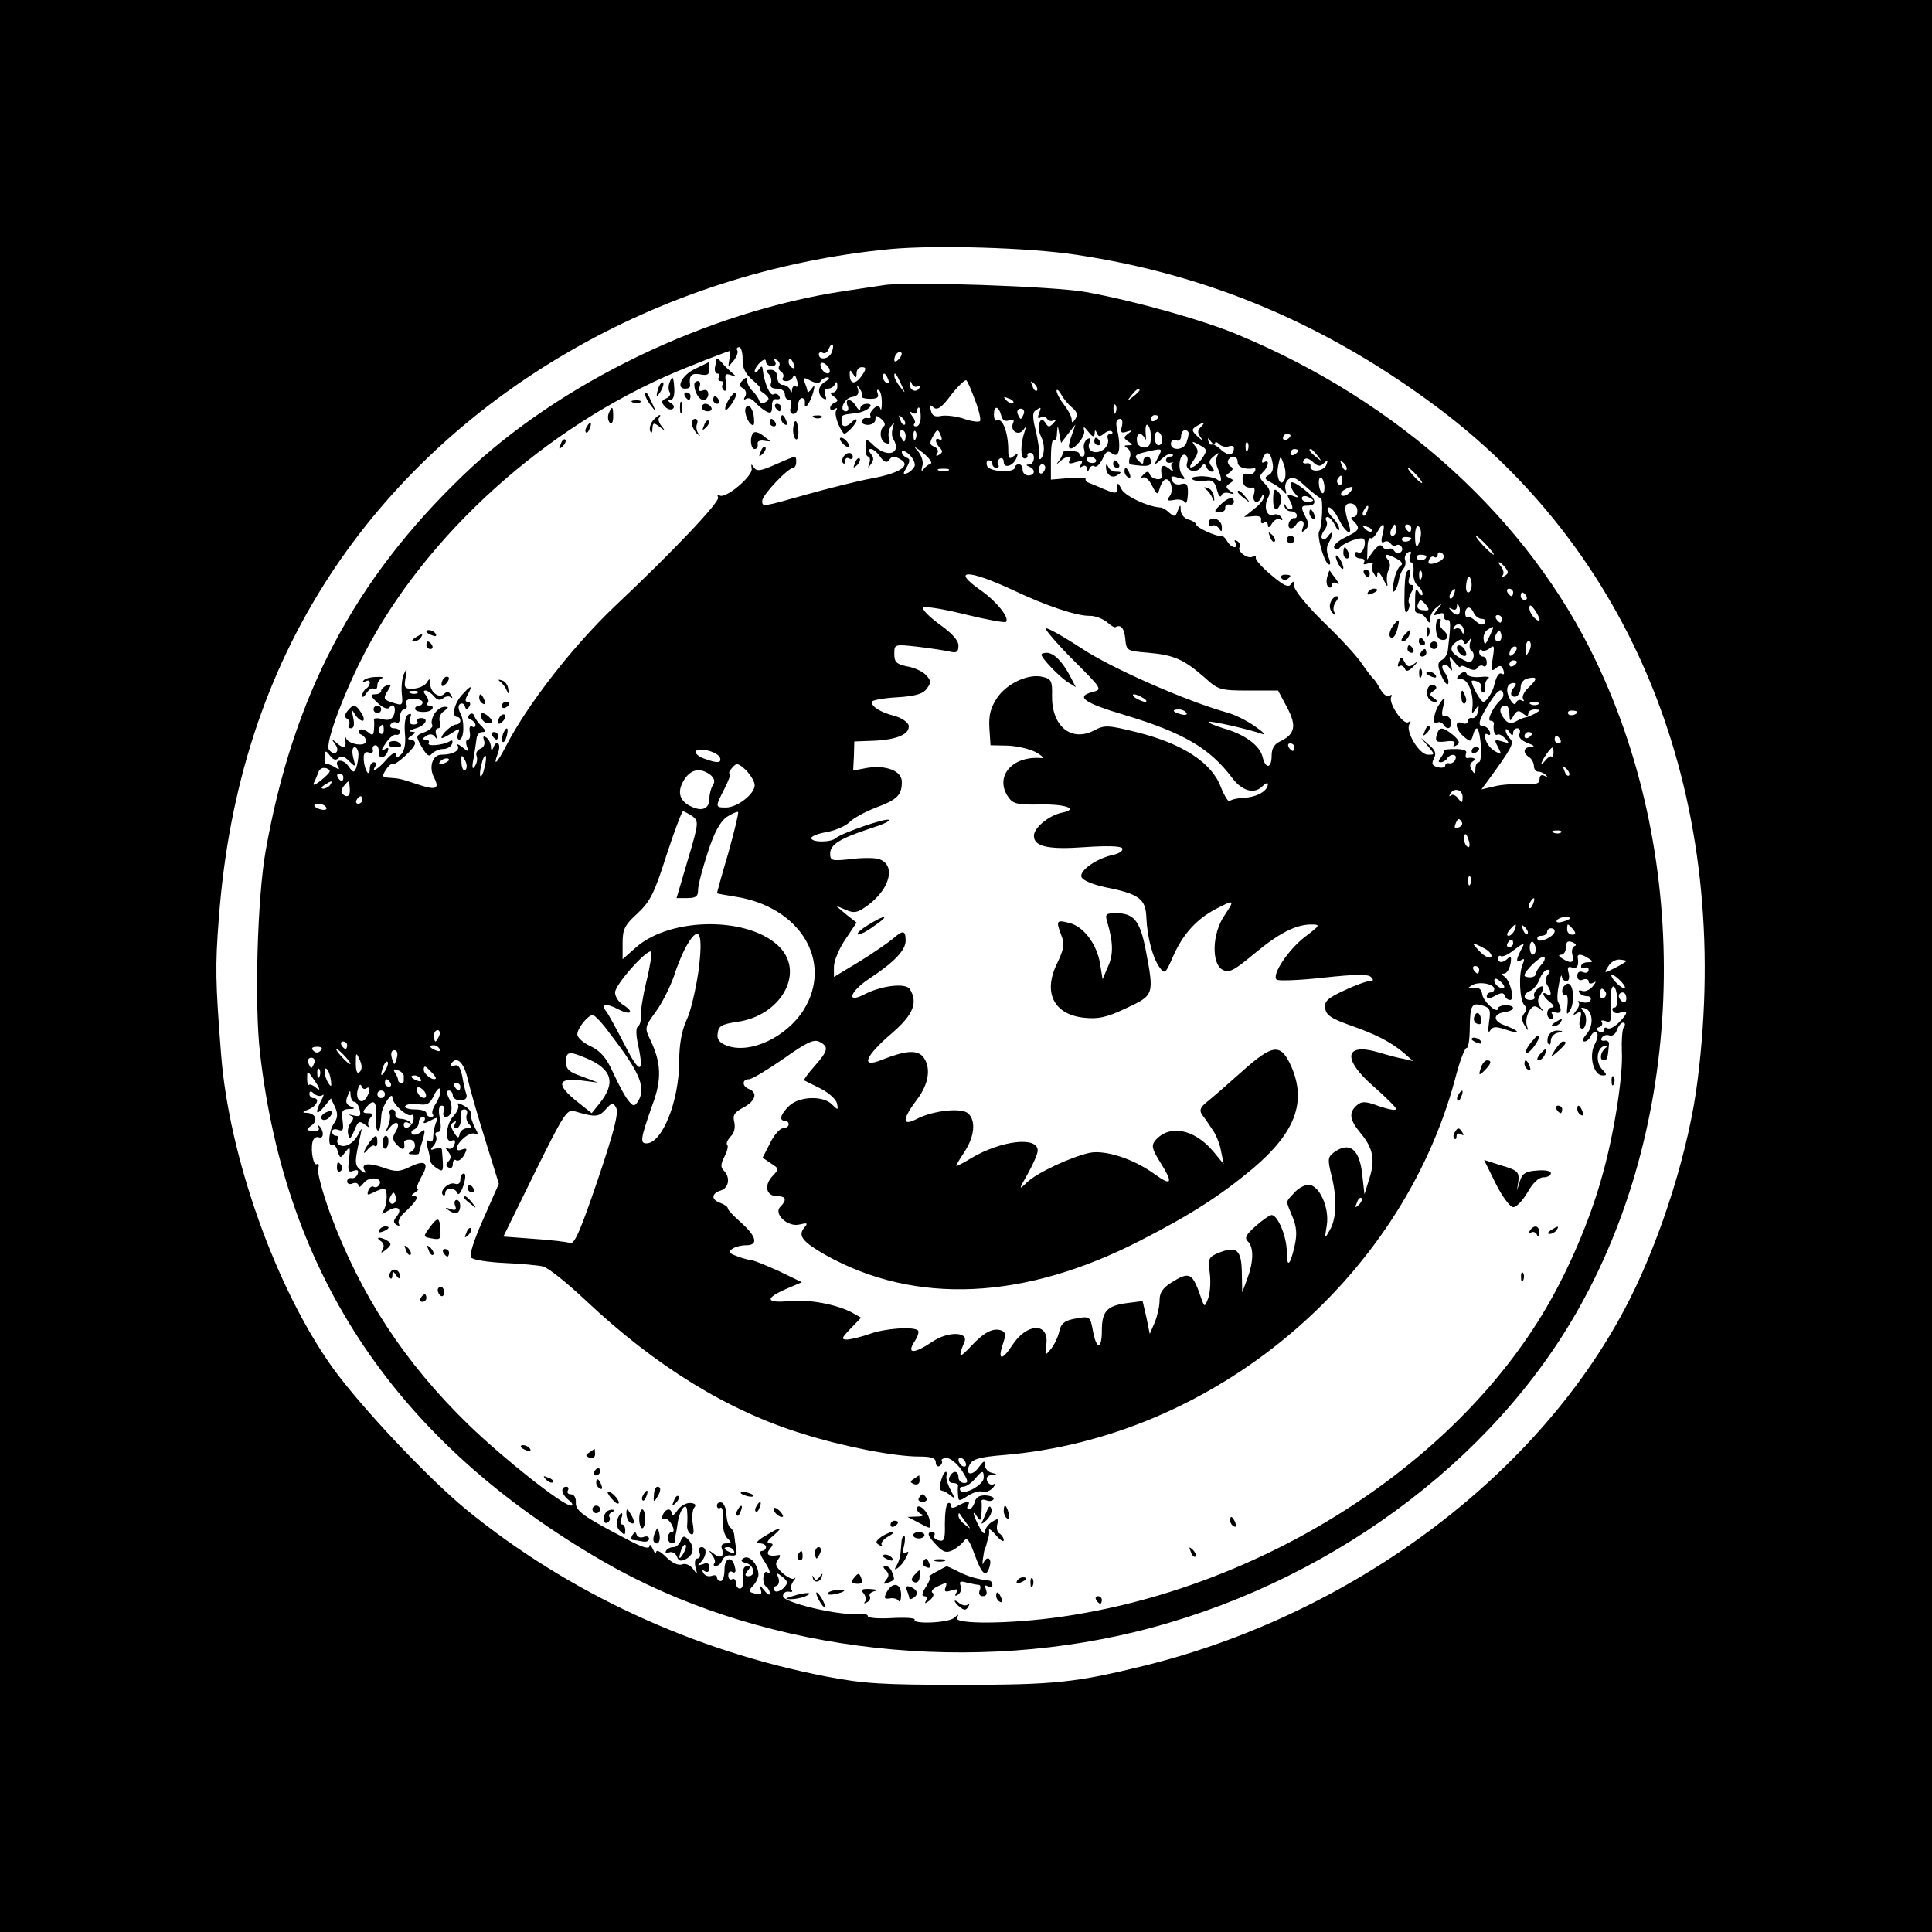 <?xml version="1.0" standalone="no"?>
<!DOCTYPE svg PUBLIC "-//W3C//DTD SVG 20010904//EN"
 "http://www.w3.org/TR/2001/REC-SVG-20010904/DTD/svg10.dtd">
<svg version="1.0" xmlns="http://www.w3.org/2000/svg"
 width="512pt" height="512pt" viewBox="0 0 512 512"
 preserveAspectRatio="xMidYMid meet">

<g transform="translate(0,512) scale(0.1,-0.1)"
fill="#000000" stroke="none">
<path d="M0 2560 l0 -2560 2560 0 2560 0 0 2560 0 2560 -2560 0 -2560 0 0
-2560z m2851 1885 c355 -53 669 -187 964 -409 526 -397 776 -1045 684 -1777
-22 -181 -95 -414 -181 -584 -231 -457 -727 -831 -1284 -969 -183 -45 -238
-51 -489 -51 -206 0 -256 3 -355 22 -352 68 -685 222 -955 443 -102 84 -280
273 -354 376 -151 212 -274 559 -295 829 -15 193 -16 233 -6 362 26 346 123
646 294 908 315 482 871 806 1486 865 120 11 365 4 491 -15z"/>
<path d="M2340 4364 c-14 -2 -59 -9 -100 -15 -364 -54 -759 -244 -1012 -488
-289 -277 -451 -584 -524 -996 -22 -124 -30 -405 -15 -535 68 -593 364 -1032
908 -1347 400 -232 936 -303 1410 -188 503 122 950 449 1180 863 280 501 297
1177 43 1709 -179 377 -522 689 -952 867 -91 38 -269 88 -400 112 -79 15 -477
29 -538 18z m-136 -178 c-7 -18 -34 -22 -34 -5 0 5 5 7 10 4 6 -3 13 1 16 10
4 9 8 14 10 12 3 -2 2 -12 -2 -21z m-236 -18 c-1 -22 7 -38 26 -55 15 -12 24
-23 20 -23 -4 0 0 -6 11 -13 14 -11 15 -16 5 -22 -9 -5 -15 -4 -18 3 -2 7 -10
19 -18 26 -8 8 -14 20 -14 27 0 10 -3 10 -12 1 -10 -10 -10 -15 1 -21 8 -5 10
-14 6 -21 -5 -8 -4 -11 2 -7 6 4 16 0 24 -9 7 -8 20 -19 29 -24 13 -7 16 -4
16 13 -1 13 4 21 12 19 8 -1 11 2 7 8 -3 6 -10 8 -15 5 -9 -6 -25 30 -29 68
-1 8 -4 7 -11 -3 -5 -8 -10 -10 -10 -4 0 6 7 17 15 24 10 9 15 9 15 1 0 -6 7
-11 16 -11 9 0 12 5 8 12 -4 7 -3 8 5 4 6 -4 9 -11 6 -16 -3 -5 -1 -11 5 -15
6 -4 8 -11 5 -16 -4 -5 0 -9 9 -9 8 0 16 6 18 12 3 7 7 2 10 -10 4 -12 2 -20
-3 -16 -5 3 -9 -1 -10 -8 0 -10 -2 -10 -6 0 -2 6 -11 12 -19 12 -8 0 -14 9
-14 20 0 12 -7 20 -17 20 -13 0 -14 -3 -6 -11 6 -6 9 -18 6 -25 -3 -9 2 -14
16 -14 12 0 21 -6 21 -15 0 -8 5 -15 11 -15 6 0 8 -8 5 -18 -4 -12 -1 -19 7
-19 7 0 12 10 12 21 0 12 5 21 10 21 6 0 9 -6 8 -14 -2 -21 14 1 22 29 5 19 4
21 -4 10 -6 -8 -11 -12 -11 -8 0 3 -3 14 -7 23 -5 15 -3 16 15 6 14 -7 23 -8
27 -1 3 5 12 10 18 10 7 0 4 -5 -5 -11 -21 -11 -23 -34 -6 -45 8 -5 9 -2 5 9
-4 11 -1 17 7 17 8 0 17 6 19 13 3 7 6 5 6 -5 1 -10 -5 -18 -11 -18 -9 0 -8
-4 2 -11 11 -8 12 -12 3 -16 -7 -2 -13 -9 -13 -14 0 -6 5 -7 12 -3 7 4 8 3 4
-4 -6 -9 6 -44 20 -61 4 -5 34 26 34 35 0 5 -5 3 -12 -4 -16 -16 -28 -15 -28
3 0 16 1 16 38 20 29 3 54 25 29 25 -9 0 -17 -6 -17 -12 0 -7 -5 -5 -11 5 -12
21 -31 23 -23 2 4 -8 2 -15 -4 -15 -20 0 -5 35 16 38 14 2 19 8 16 20 -5 14
-4 14 4 2 6 -8 9 -17 7 -21 -3 -3 7 -6 21 -6 18 0 24 4 20 14 -3 8 -2 12 3 9
5 -3 8 -18 8 -33 0 -16 -2 -23 -4 -16 -4 10 -7 10 -18 0 -7 -7 -11 -15 -8 -20
2 -4 -1 -6 -8 -5 -6 2 -13 -2 -15 -7 -2 -6 5 -11 16 -11 11 0 20 7 20 14 0 12
3 12 15 2 9 -7 12 -16 8 -19 -14 -10 -11 -40 4 -45 10 -4 13 -1 9 12 -3 9 -1
24 5 32 9 12 10 12 5 -3 -3 -11 -3 -24 1 -30 24 -39 -15 -52 -51 -18 -21 20
-21 20 -22 -5 -1 -13 2 -24 7 -24 4 0 6 -8 3 -17 -5 -15 -4 -15 4 -3 8 10 8
18 0 27 -7 9 -7 13 0 13 6 0 17 -9 25 -21 9 -13 17 -16 22 -10 8 13 15 14 34
2 25 -16 -8 -36 -80 -49 -37 -7 -113 -26 -170 -42 -120 -34 -119 -34 -119 -17
0 15 68 87 82 87 4 0 8 7 8 15 0 19 2 19 -55 -6 -39 -17 -49 -19 -57 -8 -7 11
-8 10 -6 -3 4 -19 -69 -81 -85 -71 -5 3 -7 1 -4 -5 7 -10 -121 -145 -272 -287
-112 -106 -234 -263 -290 -372 -24 -47 -36 -57 -21 -18 9 25 -4 37 -13 13 -3
-8 -6 -7 -6 4 -1 9 -6 20 -13 24 -7 5 -9 2 -5 -9 3 -9 -1 -18 -10 -21 -8 -4
-13 -12 -10 -19 3 -8 1 -20 -5 -28 -6 -10 -8 -3 -3 21 3 19 7 43 8 53 1 9 7
17 15 17 11 0 10 3 -1 15 -9 8 -17 20 -20 27 -2 8 -8 9 -13 4 -5 -5 -4 -11 4
-13 6 -3 12 -9 12 -14 0 -6 -4 -8 -9 -4 -6 3 -8 -4 -6 -15 2 -11 0 -20 -5 -20
-5 0 -6 -8 -3 -17 6 -16 5 -17 -12 -3 -10 8 -16 10 -12 4 7 -13 -13 -24 -43
-24 -24 0 -34 -33 -20 -60 16 -31 6 -35 -42 -19 -48 16 -50 16 -78 18 -17 1
-18 4 -8 20 7 11 15 18 18 16 8 -5 60 43 60 55 0 6 -6 10 -12 10 -9 0 -8 4 2
10 13 9 13 10 0 11 -8 0 -4 4 9 8 28 7 40 28 17 28 -8 0 -13 -4 -10 -9 3 -4
-2 -8 -10 -8 -10 0 -13 6 -9 17 4 11 3 14 -6 9 -7 -5 -10 -23 -8 -49 3 -26 -1
-46 -9 -55 -11 -11 -14 -11 -14 0 0 7 -12 1 -25 -14 -23 -27 -43 -38 -30 -18
3 6 1 10 -4 10 -6 0 -11 -7 -11 -17 0 -26 -14 -5 -16 23 -1 18 3 23 13 20 8
-3 13 0 11 7 -2 7 2 12 7 12 6 0 9 -8 9 -18 -2 -20 17 -18 24 3 3 9 0 10 -9 4
-10 -6 -9 -1 3 16 9 14 21 24 27 23 6 -2 11 2 11 7 0 6 -7 10 -16 10 -8 0 -12
5 -9 10 4 6 11 8 16 5 5 -4 9 3 9 14 0 12 5 21 11 21 6 0 9 6 6 14 -4 9 2 14
19 14 13 0 24 -4 24 -9 0 -5 -4 -9 -10 -9 -5 0 -10 -4 -10 -8 0 -11 39 -12 45
-1 4 5 1 9 -6 9 -7 0 -9 3 -6 7 4 3 2 12 -4 20 -7 8 -8 13 -1 13 5 0 15 -7 22
-15 9 -11 16 -12 25 -5 6 5 16 6 20 2 5 -4 5 -1 0 6 -5 10 -10 11 -18 3 -13
-13 -37 4 -37 28 0 13 -2 14 -9 2 -5 -8 -21 -15 -35 -16 -24 -1 -26 2 -21 30
4 26 4 27 -5 8 -5 -12 -7 -36 -5 -53 3 -28 1 -30 -18 -24 -31 9 -33 12 -19 34
10 16 9 18 -3 14 -8 -4 -15 -10 -15 -15 0 -5 -7 -9 -17 -9 -13 0 -11 -5 8 -23
14 -13 27 -18 31 -12 10 14 19 0 12 -19 -5 -13 -14 -16 -30 -12 -13 4 -24 3
-23 -1 1 -5 1 -16 0 -27 -1 -15 -4 -16 -16 -6 -9 7 -19 9 -23 5 -4 -4 -1 -10
6 -12 6 -3 12 -10 12 -17 0 -16 -47 -9 -53 8 -2 6 -3 3 -2 -6 4 -21 -6 -23
-25 -5 -12 10 -12 9 -2 -5 15 -19 -1 -34 -16 -15 -13 15 47 172 109 284 174
315 496 594 846 732 57 23 105 41 107 41 2 0 2 -10 -1 -22 -4 -22 -4 -22 11
-4 8 10 13 23 10 27 -3 5 -1 9 5 9 5 0 9 -14 9 -32z m414 0 c-7 -7 -12 -8 -12
-2 0 14 12 26 19 19 2 -3 -1 -11 -7 -17z m-278 -14 c3 -8 2 -12 -4 -9 -6 3
-10 10 -10 16 0 14 7 11 14 -7z m94 -12 c6 -18 -15 -14 -22 4 -4 10 -1 14 6
12 6 -2 14 -10 16 -16z m89 -13 c-17 -27 -33 -30 -35 -6 -1 17 1 19 8 7 8 -13
10 -13 10 1 0 9 6 16 14 16 11 0 12 -4 3 -18z m67 -15 c3 -8 2 -12 -4 -9 -6 3
-10 10 -10 16 0 14 7 11 14 -7z m35 -14 c11 -24 11 -24 -3 -6 -9 11 -16 24
-16 30 0 12 5 7 19 -24z m196 -43 c10 -26 15 -50 12 -53 -3 -3 -22 -1 -42 6
-20 7 -47 10 -60 8 -17 -4 -25 0 -28 14 -4 15 -2 17 7 8 10 -8 22 0 47 34 19
24 37 41 40 38 4 -4 14 -28 24 -55z m-153 39 c7 4 8 2 4 -5 -9 -13 -26 -5 -25
12 0 9 2 8 6 -1 2 -6 10 -9 15 -6z m316 -11 c-3 -3 -9 2 -12 12 -6 14 -5 15 5
6 7 -7 10 -15 7 -18z m93 -45 c13 -11 16 -19 9 -30 -7 -11 -10 -12 -10 -2 0 8
-9 25 -20 39 -11 14 -20 31 -20 37 0 6 6 2 12 -9 6 -11 19 -27 29 -35z m179
46 c0 -2 -8 -10 -17 -17 -16 -13 -17 -12 -4 4 13 16 21 21 21 13z m-335 -34
c-3 -3 -11 0 -18 7 -9 10 -8 11 6 5 10 -3 15 -9 12 -12z m272 -24 c-3 -8 -6
-5 -6 6 -1 11 2 17 5 13 3 -3 4 -12 1 -19z m-517 -13 c0 -14 -5 -25 -12 -25
-6 0 -8 3 -5 7 4 3 1 13 -6 21 -9 13 -9 14 1 8 6 -4 12 -2 12 3 0 6 2 11 5 11
3 0 5 -11 5 -25z m213 5 c3 -13 10 -18 21 -14 12 4 15 2 10 -9 -7 -20 16 -33
28 -16 7 10 8 9 3 -6 -11 -31 -11 -70 0 -70 6 0 9 3 8 8 -2 4 2 7 7 7 15 0 12
-30 -2 -31 -10 0 -10 -2 0 -6 17 -7 15 -23 -3 -23 -8 0 -15 7 -15 15 0 8 -4
15 -10 15 -5 0 -10 -4 -10 -8 0 -16 -67 -13 -74 3 -3 8 -1 15 4 15 6 0 10 -4
10 -10 0 -5 5 -10 11 -10 5 0 8 4 4 9 -3 5 -1 12 5 16 5 3 10 -1 10 -9 0 -19
26 -11 34 11 5 13 4 13 -8 4 -11 -9 -14 -6 -14 16 0 48 -16 88 -31 79 -3 -3
-7 4 -7 15 0 25 12 24 19 -1z m60 3 c-3 -7 -6 -13 -8 -13 -2 0 -5 6 -8 13 -3
8 1 14 8 14 7 0 11 -6 8 -14z m40 0 c-4 -10 -2 -14 5 -9 6 3 13 2 17 -4 4 -6
12 -7 18 -4 8 4 7 2 -1 -7 -11 -12 -14 -12 -22 1 -14 22 -24 -13 -11 -37 10
-20 10 -48 -1 -59 -4 -3 -5 2 -4 11 1 9 -3 38 -9 63 -9 35 -9 49 -1 54 16 11
16 10 9 -9z m-355 -28 c-3 -3 -9 2 -12 12 -6 14 -5 15 5 6 7 -7 10 -15 7 -18z
m672 21 c0 -3 -4 -8 -10 -11 -5 -3 -10 -1 -10 4 0 6 5 11 10 11 6 0 10 -2 10
-4z m-97 -26 c-4 -16 -2 -19 13 -14 16 5 16 4 4 -5 -13 -10 -13 -12 0 -21 13
-9 13 -10 0 -10 -12 0 -12 -2 -2 -8 7 -5 10 -16 6 -25 -3 -9 -2 -18 2 -18 42
-6 54 -5 54 7 0 8 -4 14 -10 14 -5 0 -10 -5 -10 -12 0 -9 -3 -9 -12 0 -15 15
-11 18 30 27 33 7 33 6 21 -17 -12 -23 -12 -23 10 -4 11 11 24 16 28 13 3 -4
1 -7 -5 -7 -7 0 -12 -4 -12 -10 0 -5 6 -8 13 -6 6 1 9 1 4 -1 -4 -3 -4 -10 0
-16 4 -7 -1 -6 -10 2 -17 13 -23 6 -18 -21 2 -13 -27 -9 -32 5 -3 9 -8 9 -18
-2 -8 -8 -9 -11 -2 -7 7 4 18 -4 26 -21 14 -26 15 -26 21 -5 4 12 11 22 16 22
14 0 21 -32 9 -46 -8 -10 -6 -12 12 -9 13 3 26 0 29 -6 4 -6 7 4 8 21 1 27 -3
31 -18 27 -11 -3 -21 1 -24 10 -5 11 -1 13 16 7 19 -6 21 -5 11 8 -14 16 -6
61 9 52 5 -3 7 -12 4 -20 -8 -20 23 -31 36 -13 7 11 11 11 15 2 2 -7 9 -13 15
-13 7 0 6 5 -1 14 -9 10 -7 17 6 27 12 10 15 11 9 1 -4 -7 -4 -21 0 -30 13
-31 13 -44 0 -33 -6 5 -26 9 -44 9 -19 -1 -28 -4 -21 -9 7 -4 22 -5 34 -3 18
3 24 -2 30 -24 4 -15 9 -22 12 -15 2 7 12 9 21 6 15 -4 15 -3 2 6 -12 9 -13
12 -1 20 11 7 11 9 0 14 -12 5 -12 7 0 15 9 7 10 12 2 16 -6 4 -9 12 -6 17 9
14 25 11 25 -6 0 -13 19 -20 43 -16 5 1 5 -3 2 -9 -4 -6 -13 -9 -20 -6 -9 3
-13 -2 -12 -15 1 -17 9 -23 28 -21 4 1 5 -8 2 -18 -6 -22 12 -28 20 -7 4 8 6
8 6 0 1 -6 -11 -21 -26 -32 l-26 -21 24 2 c16 2 23 -2 21 -10 -1 -8 2 -11 8
-7 5 3 10 0 10 -7 0 -8 5 -6 11 5 6 9 15 14 21 11 7 -5 8 -2 4 5 -5 7 -14 10
-21 7 -18 -7 -27 21 -15 44 8 15 6 24 -8 38 -15 15 -16 20 -5 31 15 14 18 35
3 26 -6 -3 -7 1 -4 9 9 24 21 19 26 -9 4 -16 0 -29 -10 -34 -13 -7 -11 -11 9
-21 13 -7 28 -18 32 -24 6 -7 7 -5 4 6 -3 9 0 22 8 28 10 8 21 4 46 -20 18
-16 36 -30 39 -30 7 0 4 -76 -4 -88 -7 -11 12 -79 24 -87 6 -4 7 3 1 18 -6 14
-6 29 0 38 5 8 9 19 9 24 0 6 -4 3 -10 -5 -5 -8 -12 -11 -16 -7 -4 3 -1 13 5
21 7 8 10 20 6 26 -3 5 -2 10 3 10 5 0 14 -10 20 -22 6 -13 11 -17 11 -10 1 6
-8 21 -19 32 -10 10 -15 22 -10 25 6 3 17 -10 27 -29 18 -38 39 -50 28 -17
-14 44 -13 57 4 57 9 0 18 -8 18 -18 1 -10 -3 -18 -10 -18 -8 0 -8 -3 1 -12
18 -18 15 -24 -23 -42 -20 -10 -33 -22 -29 -28 4 -5 9 -6 13 -1 11 15 60 33
66 24 7 -13 -5 -42 -16 -35 -5 3 -9 0 -9 -5 0 -6 7 -11 16 -11 8 0 12 -4 9
-10 -4 -6 1 -7 11 -3 10 4 15 2 11 -3 -3 -6 -2 -16 4 -24 7 -13 9 -13 9 0 1 8
7 2 16 -15 9 -20 13 -23 10 -9 -2 12 0 28 5 35 4 8 3 19 -3 26 -13 16 -3 17
24 2 13 -7 17 -14 10 -18 -7 -4 -15 -23 -18 -41 -4 -19 -3 -32 1 -27 5 4 10
17 12 30 2 12 8 26 13 31 4 4 6 14 4 21 -3 7 0 16 7 21 9 5 10 2 6 -9 -3 -10
-2 -17 2 -17 5 0 8 -11 7 -25 -2 -14 3 -30 10 -36 8 -6 14 -17 14 -23 0 -6 -5
-4 -10 4 -9 15 -10 12 -10 -47 0 -5 5 -8 10 -8 6 0 15 -7 20 -15 8 -13 10 -13
10 1 0 9 8 23 18 30 16 13 16 13 2 -5 -14 -18 -13 -19 2 -13 11 4 17 2 15 -6
-1 -7 3 -11 9 -10 9 2 9 -13 1 -80 -1 -10 -8 -22 -16 -26 -12 -8 -12 -14 -1
-42 8 -18 16 -27 18 -20 2 6 -2 18 -8 27 -7 8 -10 18 -6 21 4 4 12 1 17 -7 8
-11 9 -9 4 10 -6 24 -5 24 9 6 9 -11 16 -17 16 -13 0 4 9 3 19 -3 14 -7 22 -7
26 0 4 6 11 8 16 5 5 -4 9 1 9 9 0 9 -4 16 -10 16 -5 0 -10 5 -10 12 0 6 3 8
7 5 3 -4 13 -1 21 5 12 10 13 6 8 -26 -5 -32 -4 -37 8 -27 11 9 15 8 20 -4 3
-9 2 -14 -3 -11 -8 5 -15 -4 -21 -29 -4 -19 -21 -45 -29 -45 -7 0 -31 43 -31
55 0 2 7 2 15 -1 8 -4 13 -10 10 -14 -3 -5 -1 -11 4 -14 5 -4 8 2 7 11 -2 10
2 21 8 25 6 4 -3 6 -21 4 -18 -2 -34 2 -36 8 -3 8 -8 7 -18 -1 -11 -11 -10
-13 4 -13 18 0 33 -40 29 -75 -2 -17 -1 -18 8 -5 9 13 10 12 7 -5 -2 -11 -9
-19 -15 -18 -7 2 -12 -2 -12 -8 0 -6 -7 -9 -15 -5 -21 8 -19 -16 4 -36 18 -15
19 -15 25 5 3 12 8 19 11 16 10 -11 14 -89 4 -89 -5 0 -9 -8 -9 -17 0 -15 -2
-16 -10 -3 -6 9 -5 17 3 22 11 7 3 12 -15 9 -4 0 -5 5 -3 12 4 8 -6 12 -29 12
-19 0 -32 -2 -30 -4 2 -2 -1 -10 -7 -18 -8 -9 -8 -13 -1 -13 6 0 14 5 17 10 9
14 28 12 22 -2 -2 -7 -10 -12 -16 -11 -6 2 -11 -1 -11 -6 0 -5 -9 -7 -20 -4
-15 4 -17 9 -10 23 7 13 4 22 -13 36 l-22 19 19 -22 c19 -23 19 -23 0 -23 -23
0 -60 62 -49 81 5 8 4 10 -3 5 -14 -8 -54 53 -45 67 3 6 1 7 -5 3 -6 -4 -16 4
-23 16 -7 13 -15 25 -18 28 -4 3 -18 21 -31 40 -12 19 -58 69 -102 111 -43 42
-78 85 -78 95 0 14 -2 16 -9 6 -6 -10 -19 -4 -52 24 -24 20 -43 41 -41 46 1 5
-2 7 -8 3 -13 -8 -42 14 -35 25 3 5 0 12 -6 16 -8 4 -9 3 -5 -4 4 -7 3 -12 -3
-12 -5 0 -14 7 -19 16 -5 9 -12 15 -16 14 -11 -3 -66 22 -66 30 0 4 -9 10 -20
13 -11 3 -20 13 -21 24 0 17 -1 17 -8 -1 -6 -16 -9 -16 -22 -5 -8 8 -18 14
-24 14 -33 2 -95 31 -103 49 -9 18 -11 18 -11 3 -1 -16 -4 -16 -36 -3 -20 9
-39 16 -43 18 -4 2 -6 6 -5 9 1 3 -19 4 -45 2 l-47 -4 0 55 c0 30 3 52 7 50 5
-3 9 5 9 18 2 23 2 23 6 -1 l5 -25 19 25 19 24 -10 -29 c-6 -16 -9 -31 -6 -33
9 -10 44 31 39 46 -3 12 0 11 11 -3 12 -15 16 -16 17 -5 0 10 2 11 6 1 4 -10
8 -10 19 -1 8 7 17 9 21 5 3 -3 1 -6 -5 -6 -6 0 -9 -6 -6 -13 3 -8 -2 -20 -10
-27 -21 -17 -48 -6 -39 16 4 12 3 15 -6 10 -7 -5 -11 -17 -8 -27 3 -11 1 -19
-4 -19 -5 0 -9 3 -9 8 0 4 -11 7 -24 7 -13 0 -22 -2 -20 -4 2 -2 -2 -11 -8
-20 -10 -13 -10 -14 2 -3 17 15 34 16 24 1 -4 -8 1 -9 16 -4 17 5 21 4 15 -5
-5 -9 -4 -11 3 -6 7 4 12 1 13 -6 0 -10 2 -10 6 0 2 6 9 10 14 6 5 -3 14 6 21
20 8 19 14 23 24 15 20 -16 26 12 14 66 -4 16 -1 25 9 25 5 0 7 -9 4 -20z m77
-28 c0 -20 -5 -28 -18 -28 -10 0 -19 8 -19 18 -2 21 12 24 21 6 3 -7 4 -1 2
14 -1 15 1 25 5 22 5 -3 9 -17 9 -32z m132 26 c-9 -9 -9 -15 0 -27 8 -11 5
-10 -8 2 -16 15 -17 19 -4 27 21 13 26 12 12 -2z m-782 -23 c0 -8 -2 -15 -4
-15 -2 0 -6 7 -10 15 -3 8 -1 15 4 15 6 0 10 -7 10 -15z m27 -7 c-3 -8 -6 -5
-6 6 -1 11 2 17 5 13 3 -3 4 -12 1 -19z m67 6 c3 -8 2 -12 -4 -9 -13 8 -13 -8
1 -22 8 -8 7 -13 -2 -18 -8 -5 -10 -4 -5 4 4 6 0 14 -8 17 -12 5 -13 10 -5 25
12 23 15 24 23 3z m586 -10 c0 -8 -4 -14 -10 -14 -5 0 -10 9 -10 21 0 11 5 17
10 14 6 -3 10 -13 10 -21z m70 17 c0 -5 -3 -16 -6 -25 -8 -20 -41 -21 -41 -2
0 8 6 12 14 9 7 -3 13 2 13 11 0 9 5 16 10 16 6 0 10 -4 10 -9z m270 -5 c0 -3
-4 -8 -10 -11 -5 -3 -10 -1 -10 4 0 6 5 11 10 11 6 0 10 -2 10 -4z m-200 -21
c0 5 5 4 11 -2 6 -6 18 -9 25 -6 8 3 14 1 14 -4 0 -20 -14 -22 -33 -6 -10 10
-22 17 -25 15 -4 -2 -8 2 -10 10 -2 9 0 8 7 -2 6 -8 11 -11 11 -5z m-33 -38
c-7 -11 -20 -23 -27 -25 -9 -3 -8 2 3 18 13 19 14 27 4 38 -10 13 -9 14 11 3
21 -11 22 -14 9 -34z m120 21 c-3 -8 -6 -5 -6 6 -1 11 2 17 5 13 3 -3 4 -12 1
-19z m-841 -37 c-6 -2 -15 -9 -19 -15 -5 -7 -6 -3 -3 8 4 11 -1 27 -11 40 -14
15 -11 14 13 -4 17 -14 26 -27 20 -29z m-42 -6 c-3 -7 -12 -16 -20 -19 -11 -4
-12 -2 -1 16 9 16 9 22 0 25 -7 3 -13 9 -13 15 0 6 9 3 19 -6 11 -10 17 -24
15 -31z m1016 41 c0 -3 -4 -8 -10 -11 -5 -3 -10 -1 -10 4 0 6 5 11 10 11 6 0
10 -2 10 -4z m51 -13 c13 -16 12 -17 -3 -4 -17 13 -22 21 -14 21 2 0 10 -8 17
-17z m-587 -11 c3 -5 -1 -9 -9 -9 -8 0 -15 4 -15 9 0 4 4 8 9 8 6 0 12 -4 15
-8z m501 -51 c-10 -25 -24 2 -18 33 6 30 6 30 15 6 5 -13 6 -30 3 -39z m104
42 c10 9 11 9 6 -5 -7 -18 -45 -21 -42 -3 1 5 -4 9 -11 7 -8 -1 -11 2 -7 8 5
8 12 6 24 -4 14 -13 20 -13 30 -3z m59 -18 c-3 -3 -9 2 -12 12 -6 14 -5 15 5
6 7 -7 10 -15 7 -18z m-798 6 c0 -6 -4 -12 -8 -15 -5 -3 -9 1 -9 9 0 8 4 15 9
15 4 0 8 -4 8 -9z m-257 -8 c-7 -2 -19 -2 -25 0 -7 3 -2 5 12 5 14 0 19 -2 13
-5z m1242 -13 c10 -11 16 -20 13 -20 -3 0 -13 9 -23 20 -10 11 -16 20 -13 20
3 0 13 -9 23 -20z m-245 -32 c0 -12 -3 -18 -7 -14 -10 10 -11 46 -1 40 4 -3 8
-15 8 -26z m47 17 c0 -8 -4 -12 -9 -9 -5 3 -6 10 -3 15 9 13 12 11 12 -6z m21
-29 c-7 -8 -17 -12 -22 -9 -4 3 -2 9 5 14 22 13 31 11 17 -5z m45 -51 c-3 -9
-8 -14 -10 -11 -3 3 -2 9 2 15 9 16 15 13 8 -4z m12 -53 c-3 -3 -11 0 -18 7
-9 10 -8 11 6 5 10 -3 15 -9 12 -12z m29 -8 c-5 -18 -3 -25 4 -20 6 3 13 2 17
-4 4 -6 10 -8 15 -5 5 3 11 1 14 -4 4 -5 2 -12 -3 -15 -5 -4 -12 -2 -16 4 -4
6 -10 8 -15 5 -5 -3 -12 0 -16 6 -5 8 -12 4 -24 -11 l-17 -23 1 31 c0 16 4 28
8 26 4 -3 12 5 18 16 15 28 22 25 14 -6z m36 11 c0 -8 -4 -15 -10 -15 -5 0 -7
7 -4 15 4 8 8 15 10 15 2 0 4 -7 4 -15z m40 5 c0 -5 -2 -10 -4 -10 -3 0 -8 5
-11 10 -3 6 -1 10 4 10 6 0 11 -4 11 -10z m25 -22 c-7 -34 -15 -34 -15 1 0 18
4 30 9 26 6 -3 8 -15 6 -27z m-25 -4 c0 -8 -19 -13 -24 -6 -3 5 1 9 9 9 8 0
15 -2 15 -3z m200 -19 c13 -14 21 -25 18 -25 -2 0 -15 11 -28 25 -13 14 -21
25 -18 25 2 0 15 -11 28 -25z m-115 -34 c-2 -5 -13 -11 -24 -14 -14 -3 -18 -1
-14 9 3 8 9 11 14 8 5 -3 9 0 9 6 0 6 5 8 10 5 6 -4 8 -10 5 -14z m-45 5 c0
-11 -19 -15 -25 -6 -3 5 1 10 9 10 9 0 16 -2 16 -4z m209 -30 c9 -11 9 -16 -1
-22 -7 -4 -10 -4 -6 1 4 4 3 14 -3 22 -6 7 -9 13 -6 13 2 0 10 -6 16 -14z
m-222 -28 c-3 -8 -6 -5 -6 6 -1 11 2 17 5 13 3 -3 4 -12 1 -19z m-1082 -32
c86 -41 169 -69 204 -68 14 0 34 -8 45 -17 10 -9 20 -15 22 -13 14 8 23 -2 26
-30 3 -33 4 -33 63 -38 67 -6 93 -18 148 -66 35 -32 41 -34 116 -34 l78 0 24
-45 c26 -49 21 -71 -19 -90 -15 -7 -22 -19 -22 -37 0 -35 -16 -37 -24 -4 -7
30 -47 60 -104 76 -23 7 -41 15 -39 17 4 4 108 -20 142 -32 11 -4 3 5 -19 20
-21 15 -55 32 -75 37 -104 29 -304 116 -385 170 -49 32 -92 56 -95 53 -2 -3
30 -41 73 -84 77 -77 78 -78 51 -85 -46 -12 -22 -29 86 -61 156 -47 225 -88
284 -166 26 -35 58 -44 79 -24 9 9 16 12 16 7 0 -18 -30 -35 -63 -36 -17 -1
-35 -5 -38 -9 -3 -4 -14 13 -24 38 -24 64 -101 114 -220 144 -80 20 -88 20
-116 5 -61 -31 -112 12 -111 92 1 39 -2 45 -24 50 -38 10 -96 -17 -122 -56
-17 -26 -22 -45 -20 -80 l3 -45 46 -1 c25 -1 59 -9 75 -18 16 -9 22 -16 14
-15 -79 7 -127 -51 -86 -106 11 -15 25 -18 77 -17 73 2 111 -12 62 -22 -35 -8
-73 -40 -73 -61 0 -29 39 -37 135 -30 59 4 95 3 99 -3 3 -6 -6 -13 -22 -17
-45 -9 -92 -42 -86 -59 3 -9 30 -20 62 -27 91 -18 108 -31 110 -80 2 -52 17
-109 36 -134 13 -17 15 -15 35 31 26 59 63 99 113 125 50 26 51 25 23 -17 -33
-48 -35 -128 -5 -144 17 -9 29 -3 82 41 67 56 112 79 153 79 25 0 24 -2 -17
-33 -44 -34 -88 -100 -75 -113 4 -4 60 -2 123 5 83 9 119 10 127 2 8 -8 7 -11
-3 -11 -8 0 -39 -11 -68 -25 -44 -20 -53 -29 -50 -47 2 -18 16 -27 63 -44 69
-24 109 -44 145 -74 l25 -22 -25 6 c-14 2 -43 10 -66 17 -91 27 -98 -17 -14
-90 33 -29 60 -56 60 -60 0 -5 -20 -1 -44 7 -37 14 -47 14 -60 3 -22 -19 -20
-38 9 -73 34 -40 40 -72 24 -121 l-13 -42 -6 53 c-7 67 -34 88 -75 58 -16 -12
-17 -18 -7 -59 16 -62 14 -117 -4 -147 -14 -25 -14 -24 -8 12 8 47 -20 108
-48 108 -12 0 -29 -10 -39 -22 -23 -25 -22 -18 -4 -62 11 -27 13 -46 6 -77
-12 -54 -21 -61 -21 -15 0 39 -24 96 -40 96 -5 0 -24 -13 -42 -29 -27 -24 -31
-32 -20 -42 15 -16 14 -54 -3 -99 l-13 -35 -1 53 c-1 60 -14 71 -61 52 -27
-11 -29 -15 -24 -54 3 -22 1 -52 -4 -66 -9 -24 -10 -24 -17 -5 -25 73 -31 77
-81 46 -22 -14 -31 -26 -31 -47 0 -16 -6 -42 -13 -59 l-13 -30 -9 44 -10 43
-39 -5 c-56 -7 -69 -22 -69 -74 0 -51 -15 -50 -24 2 -7 38 -8 38 -54 29 -22
-5 -31 -13 -35 -33 -3 -14 -13 -35 -22 -46 -16 -19 -16 -19 -12 13 7 59 -53
56 -91 -4 -27 -41 -39 -39 -24 5 8 23 7 31 -4 35 -22 8 -46 -4 -82 -43 -30
-32 -34 -30 -16 13 11 27 -44 28 -84 1 -49 -33 -70 -34 -49 -1 9 13 13 26 10
30 -11 11 -87 6 -128 -9 -22 -8 -49 -14 -59 -15 -17 0 -17 3 8 29 l28 29 -23
13 c-43 23 -116 36 -167 31 -63 -6 -66 7 -9 32 l42 18 -60 29 c-33 15 -65 28
-72 29 -6 0 -24 5 -40 11 -22 8 -24 12 -13 19 8 6 25 10 38 10 32 0 27 23 -13
59 -19 17 -36 34 -36 38 0 5 -9 11 -20 15 -25 9 -24 25 1 33 22 7 26 35 8 53
-9 9 -8 17 2 37 7 14 11 28 7 31 -3 4 1 13 9 22 10 9 13 24 10 38 -5 19 0 26
24 39 32 17 39 39 15 49 -19 7 -19 26 0 26 8 0 49 25 91 54 62 44 81 53 96 45
25 -13 23 -23 -13 -64 -18 -20 -30 -37 -28 -38 2 -1 22 -11 44 -22 22 -11 41
-29 43 -39 4 -18 3 -19 -13 -3 -23 24 -86 22 -113 -3 -23 -22 -29 -40 -12 -40
6 0 10 -4 10 -10 0 -5 -7 -10 -15 -10 -8 0 -24 -18 -34 -39 l-20 -39 22 -15
c22 -14 22 -15 3 -35 -22 -25 -15 -52 14 -52 23 0 26 -10 8 -28 -19 -19 20
-55 51 -47 21 5 23 4 12 -9 -17 -21 -4 -37 57 -72 238 -133 528 -120 837 40
131 67 210 118 296 190 112 95 142 176 101 270 -28 62 -48 60 -130 -13 -37
-33 -78 -69 -92 -80 -19 -15 -22 -23 -15 -34 6 -8 18 -25 27 -39 10 -13 21
-40 24 -59 l7 -34 -28 34 c-51 60 -117 72 -154 28 -10 -13 -8 -22 13 -56 36
-57 32 -66 -15 -32 -55 40 -130 64 -171 56 -50 -11 -140 -53 -166 -78 -23 -22
-23 -21 2 23 14 25 26 52 26 61 0 38 -96 27 -176 -20 -19 -12 -37 -21 -39 -21
-3 0 7 16 20 36 28 42 32 85 10 104 -19 15 -92 7 -135 -15 -40 -21 -40 -2 0
51 33 43 38 88 15 115 -17 17 -46 15 -109 -10 -57 -23 -44 10 30 73 55 48 67
80 45 115 -11 17 -77 9 -122 -15 -47 -24 -37 8 14 42 67 44 97 76 97 101 0 28
-7 29 -34 5 -12 -10 -51 -37 -88 -60 l-68 -41 0 27 c0 15 13 47 30 72 l30 45
-28 22 -27 23 26 -11 c23 -10 32 -8 59 12 61 45 75 110 27 123 -12 3 -46 3
-74 -1 -49 -5 -53 -4 -53 15 0 24 26 40 108 67 29 9 51 19 48 22 -6 7 -126
-35 -141 -48 -12 -12 -65 -12 -65 0 0 5 18 12 41 16 23 4 50 16 60 26 11 11
42 28 71 39 56 21 68 33 68 68 0 29 -41 45 -92 37 l-37 -7 2 39 1 38 53 2 c62
3 95 18 91 41 -2 8 -19 20 -38 25 -36 9 -60 24 -60 37 0 4 30 10 66 12 50 3
70 9 80 23 12 16 12 21 -2 36 -8 9 -31 20 -50 23 -28 6 -34 11 -34 33 0 26 0
26 63 19 34 -4 72 -10 85 -13 17 -4 22 -1 22 16 0 14 -17 33 -51 57 -27 20
-47 40 -42 44 4 4 54 -4 110 -18 57 -14 106 -23 109 -20 10 11 -26 55 -66 83
-82 57 -35 57 85 1z m1215 14 c0 -11 -4 -20 -9 -20 -7 0 -8 17 -2 38 4 10 11
-2 11 -18z m-47 -25 c-3 -9 -8 -14 -10 -11 -3 3 -2 9 2 15 9 16 15 13 8 -4z
m157 5 c0 -5 -2 -10 -4 -10 -3 0 -8 5 -11 10 -3 6 -1 10 4 10 6 0 11 -4 11
-10z m35 -10 c3 -5 1 -10 -4 -10 -6 0 -11 5 -11 10 0 6 2 10 4 10 3 0 8 -4 11
-10z m-265 -24 c9 -12 8 -15 -8 -13 -12 0 -18 6 -15 14 6 16 8 16 23 -1z m86
-23 c-4 -4 -12 -1 -19 7 -9 10 -9 11 1 6 7 -4 12 -2 13 6 0 11 2 11 6 0 3 -7
2 -16 -1 -19z m214 -15 c0 -5 -6 -3 -13 4 -8 7 -14 19 -14 26 0 11 4 10 14 -4
7 -10 13 -22 13 -26z m-174 17 c4 -8 13 -15 21 -15 8 0 11 -5 8 -11 -5 -7 -13
-5 -24 5 -10 9 -20 14 -23 11 -2 -3 -5 2 -5 10 0 8 4 15 9 15 5 0 11 -7 14
-15z m74 -15 c0 -5 -2 -10 -4 -10 -3 0 -8 5 -11 10 -3 6 -1 10 4 10 6 0 11 -4
11 -10z m-101 -33 c0 -9 -2 -8 -6 1 -2 6 -10 9 -15 6 -7 -4 -8 -2 -4 5 9 13
26 5 25 -12z m68 -14 c-10 -22 -13 -24 -15 -9 -2 10 2 22 10 27 19 12 19 12 5
-18z m29 -10 c-10 -10 -19 5 -10 18 6 11 8 11 12 0 2 -7 1 -15 -2 -18z m-84
-2 c8 11 9 10 4 -3 -3 -10 -1 -20 4 -23 5 -3 7 -12 4 -20 -5 -12 -10 -12 -27
-3 -33 17 -39 31 -19 46 12 9 18 10 21 1 2 -8 6 -7 13 2z m160 -27 c-9 -16
-10 -14 -9 8 1 15 6 23 11 18 4 -4 4 -16 -2 -26z m-40 -6 c-7 -7 -12 -8 -12
-2 0 6 3 14 7 17 3 4 9 5 12 2 2 -3 -1 -11 -7 -17z m8 -22 c0 -3 -4 -8 -10
-11 -5 -3 -10 -1 -10 4 0 6 5 11 10 11 6 0 10 -2 10 -4z m32 -67 c-13 -11 -19
-25 -16 -31 4 -6 3 -8 -4 -4 -5 3 -12 0 -14 -6 -3 -8 -9 -4 -17 10 -12 23 -8
42 11 42 7 0 7 -4 -1 -13 -6 -8 -8 -17 -5 -20 11 -10 24 3 24 23 0 10 8 20 18
22 26 6 28 0 4 -23z m-75 -34 c-19 -16 -38 -55 -27 -55 5 0 9 -3 9 -7 -3 -18
2 -34 9 -30 4 3 13 -2 21 -10 12 -13 11 -14 -8 -8 -21 6 -22 5 -11 -15 10 -20
10 -21 -8 -11 -11 6 -22 20 -25 31 -3 12 -1 18 5 14 6 -4 9 -1 6 7 -3 8 -10
14 -16 14 -18 0 -14 16 15 62 19 30 29 39 35 30 4 -7 2 -16 -5 -22z m-2870 19
c-3 -3 -12 -4 -19 -1 -8 3 -5 6 6 6 11 1 17 -2 13 -5z m1923 -14 c8 -5 11 -10
5 -10 -5 0 -17 5 -25 10 -8 5 -10 10 -5 10 6 0 17 -5 25 -10z m1047 -16 c-3
-3 -12 -4 -19 -1 -8 3 -5 6 6 6 11 1 17 -2 13 -5z m-77 -26 c1 -21 2 -21 11
-5 8 14 14 16 25 6 10 -8 14 -8 14 0 0 6 8 11 18 11 16 -1 16 -1 0 -11 -10 -5
-21 -10 -25 -10 -5 -1 -16 -5 -26 -11 -14 -7 -22 -5 -32 9 -14 18 -11 33 6 33
5 0 9 -10 9 -22z m-856 3 c4 -5 -3 -7 -14 -4 -23 6 -26 13 -6 13 8 0 17 -4 20
-9z m1036 3 c0 -8 -19 -13 -24 -6 -3 5 1 9 9 9 8 0 15 -2 15 -3z m-3163 -49
c0 -8 -4 -12 -9 -9 -5 3 -6 10 -3 15 9 13 12 11 12 -6z m2993 -7 c0 6 5 12 11
12 6 0 9 -6 6 -14 -4 -10 4 -18 21 -25 17 -6 21 -10 10 -10 -21 -1 -24 -16 -5
-28 6 -4 12 -15 12 -23 0 -8 5 -15 12 -15 6 0 15 -4 20 -9 5 -5 3 -6 -4 -2 -8
4 -13 1 -13 -9 0 -12 -10 -15 -42 -13 -24 1 -59 -1 -78 -6 l-34 -8 17 23 c65
89 70 100 59 111 -7 7 -12 17 -12 23 0 5 5 3 10 -5 6 -10 10 -11 10 -2z m50
-2 c0 -3 -4 -8 -10 -11 -5 -3 -10 -1 -10 4 0 6 5 11 10 11 6 0 10 -2 10 -4z
m75 -16 c3 -5 1 -10 -4 -10 -6 0 -11 5 -11 10 0 6 2 10 4 10 3 0 8 -4 11 -10z
m-705 -20 c0 -5 -2 -10 -4 -10 -3 0 -8 5 -11 10 -3 6 -1 10 4 10 6 0 11 -4 11
-10z m-2480 -19 c0 -11 -3 -27 -6 -36 -6 -14 -8 -13 -21 5 -14 20 -39 18 -27
-2 5 -7 2 -8 -7 -2 -8 5 -17 9 -21 9 -5 0 -8 3 -8 8 0 29 2 31 14 15 9 -12 16
-14 23 -7 7 7 16 5 28 -8 18 -17 18 -17 11 10 -4 16 -2 27 4 27 5 0 10 -9 10
-19z m958 -9 c5 -15 -8 -15 -43 -2 -14 5 -24 14 -21 19 8 12 59 -2 64 -17z
m2209 13 c0 -8 -3 -13 -5 -10 -3 3 -11 -3 -19 -13 -16 -19 -7 4 10 26 12 15
14 15 14 -3z m-2883 -45 c-5 -5 -10 3 -11 18 -1 22 0 24 9 8 6 -10 6 -22 2
-26z m50 6 c-3 -15 -8 -25 -11 -23 -2 3 -1 17 3 31 3 15 8 25 11 23 2 -3 1
-17 -3 -31z m-94 20 c0 -2 -7 -7 -16 -10 -8 -3 -12 -2 -9 4 6 10 25 14 25 6z
m810 -67 c0 -23 -46 -59 -76 -59 -29 0 -29 1 -4 50 11 22 18 40 14 40 -4 0 -1
7 6 15 12 14 16 13 37 -6 12 -13 23 -30 23 -40z m-1141 20 c-23 -20 -33 -24
-26 -11 2 4 7 15 10 24 4 11 12 15 22 12 13 -5 12 -9 -6 -25z m3299 6 c-3 -3
-9 2 -12 12 -6 14 -5 15 5 6 7 -7 10 -15 7 -18z m-2276 2 c11 -9 14 -18 7 -28
-5 -8 -9 -24 -9 -35 0 -28 -20 -36 -51 -20 -30 15 -35 40 -15 71 18 27 42 31
68 12z m-972 -7 c0 -5 -2 -10 -4 -10 -3 0 -8 5 -11 10 -3 6 -1 10 4 10 6 0 11
-4 11 -10z m-35 -20 c-3 -5 -12 -10 -18 -10 -7 0 -6 4 3 10 19 12 23 12 15 0z
m52 -10 c2 -20 -8 -26 -20 -13 -4 3 -2 12 4 20 15 17 14 17 16 -7z m2949 -22
c0 -17 -2 -17 -12 -4 -6 9 -15 12 -19 8 -5 -4 -5 -2 -2 4 10 18 33 12 33 -8z
m-2916 -8 c0 -5 -5 -10 -11 -10 -5 0 -7 5 -4 10 3 6 8 10 11 10 2 0 4 -4 4
-10z m-96 -19 c4 -5 -1 -8 -9 -7 -21 3 -31 16 -12 16 9 0 18 -4 21 -9z m971
-24 c17 -13 17 -18 -12 -115 l-30 -102 28 0 c23 0 29 4 29 22 0 13 12 57 26
100 17 53 33 81 50 93 14 9 28 15 30 13 2 -3 -10 -51 -26 -109 -17 -57 -30
-105 -30 -106 0 -1 21 -5 47 -9 173 -26 262 -172 183 -300 -46 -73 -142 -118
-204 -95 -20 8 -27 17 -24 33 2 19 11 24 52 30 114 16 178 127 114 196 -77 83
-289 84 -383 1 l-35 -31 0 43 c0 36 5 47 39 78 34 32 45 53 77 154 21 64 41
117 44 117 3 0 14 -6 25 -13z m2039 -16 c3 -5 -1 -11 -9 -14 -9 -4 -12 -1 -8
9 6 16 10 17 17 5z m263 -27 c-3 -3 -12 -4 -19 -1 -8 3 -5 6 6 6 11 1 17 -2
13 -5z m-244 -24 c3 -11 1 -18 -4 -14 -5 3 -9 12 -9 20 0 20 7 17 13 -6z m4
-112 c-3 -8 -6 -5 -6 6 -1 11 2 17 5 13 3 -3 4 -12 1 -19z m166 -53 c-3 -9 -8
-14 -10 -11 -3 3 -2 9 2 15 9 16 15 13 8 -4z m97 -39 c0 -2 -9 -6 -20 -9 -11
-3 -18 -1 -14 4 5 9 34 13 34 5z m-146 -31 c-4 -8 -11 -15 -16 -15 -6 0 -5 6
2 15 7 8 14 15 16 15 2 0 1 -7 -2 -15z m34 -10 c-3 -3 -9 2 -12 12 -6 14 -5
15 5 6 7 -7 10 -15 7 -18z m121 12 c8 -10 7 -14 -2 -14 -8 0 -14 6 -14 14 0 7
1 13 2 13 2 0 8 -6 14 -13z m-49 -5 c0 -13 -39 -32 -45 -22 -3 6 1 10 9 10 9
0 16 5 16 10 0 6 5 10 10 10 6 0 10 -3 10 -8z m-2269 -106 c-7 -47 -20 -105
-31 -128 -13 -28 -20 -65 -20 -109 0 -107 -45 -219 -87 -219 -18 0 -15 14 17
105 24 65 22 109 -6 168 -16 33 -16 35 14 76 17 23 38 66 48 94 9 29 25 67 36
85 32 53 42 28 29 -72z m2159 74 c0 -5 -5 -10 -11 -10 -5 0 -7 5 -4 10 3 6 8
10 11 10 2 0 4 -4 4 -10z m60 -16 c0 -8 -4 -14 -8 -14 -4 0 -8 9 -8 19 0 11 4
17 8 15 4 -3 8 -12 8 -20z m103 9 c-6 -2 -9 -13 -6 -23 6 -22 -4 -25 -27 -10
-10 6 -11 10 -2 10 6 0 12 9 12 20 0 14 5 18 17 13 9 -4 12 -8 6 -10z m-240
-6 c14 -7 22 -18 19 -23 -4 -5 -17 1 -29 13 -26 27 -25 28 10 10z m97 -6 c-13
-26 -13 -34 2 -25 8 5 9 2 3 -12 -11 -25 -8 -95 5 -108 6 -6 6 -14 -1 -22 -7
-9 -7 -18 1 -31 11 -17 11 -17 6 0 -3 10 0 26 6 37 10 15 15 17 28 7 13 -10
13 -10 3 3 -8 10 -9 21 -3 30 15 23 12 34 -5 20 -8 -7 -12 -16 -9 -21 3 -5 -2
-9 -10 -9 -20 0 -21 16 -1 24 8 3 20 17 25 31 5 14 15 25 21 25 8 0 8 -4 1
-13 -7 -8 -7 -18 -2 -27 13 -20 12 -33 0 -25 -17 11 -11 -7 8 -21 10 -8 12
-13 5 -14 -16 0 -17 -30 -2 -30 5 0 7 5 3 12 -5 7 -2 9 8 5 16 -5 18 7 7 28
-3 6 -2 26 2 45 3 19 7 29 8 23 0 -7 6 -13 12 -13 7 0 9 9 6 21 -4 15 -2 19 9
15 13 -5 19 5 15 27 -1 10 11 9 29 -3 13 -8 12 -10 -2 -10 -10 0 -18 -5 -18
-11 0 -5 5 -7 10 -4 6 3 10 1 10 -5 0 -7 -7 -10 -15 -6 -9 3 -15 0 -15 -10 0
-10 6 -14 15 -10 8 3 15 1 15 -5 0 -6 6 -7 13 -3 8 5 7 2 -2 -10 -8 -9 -20
-15 -28 -12 -8 3 -11 1 -8 -4 3 -6 13 -10 21 -10 8 0 12 -5 9 -11 -4 -6 -14
-8 -23 -4 -9 3 -13 3 -9 -1 4 -4 1 -14 -6 -22 -10 -13 -9 -14 2 -7 11 6 13 3
9 -13 -4 -12 -3 -24 2 -27 13 -8 19 32 6 45 -8 10 -7 11 4 8 22 -7 24 -47 4
-69 -10 -12 -12 -19 -5 -19 6 0 14 7 17 15 4 8 10 12 15 9 5 -3 3 -17 -5 -32
-16 -30 -3 -82 21 -82 12 0 12 2 -1 16 -18 18 -15 56 5 62 8 2 10 0 4 -5 -14
-11 -17 -33 -5 -33 9 0 11 6 14 43 1 6 -5 11 -12 9 -8 -1 -11 2 -7 8 4 6 13 9
20 6 8 -3 17 4 20 15 4 10 11 19 16 19 6 0 7 -6 2 -12 -4 -7 -6 -35 -5 -63 4
-64 -21 -225 -54 -338 -31 -111 -87 -242 -147 -344 -246 -419 -755 -742 -1287
-818 -134 -19 -284 -20 -274 -2 6 10 4 10 -7 0 -14 -14 -113 -18 -105 -5 2 4
-24 6 -60 4 -35 -2 -64 0 -64 5 0 5 -12 8 -27 6 -49 -5 -198 30 -198 47 0 8 7
13 15 12 8 -2 12 0 8 4 -4 4 -2 14 4 23 7 9 8 13 3 8 -4 -4 -19 3 -32 15 -18
17 -20 24 -11 35 6 8 7 13 2 12 -27 -5 -36 1 -24 16 10 12 10 15 -1 15 -9 1
-5 8 10 20 30 26 20 25 -21 0 -22 -13 -27 -20 -15 -20 9 0 17 -4 17 -10 0 -5
-5 -10 -11 -10 -7 0 -5 -10 5 -25 17 -26 21 -39 8 -31 -4 2 -8 -4 -9 -14 -1
-11 2 -22 8 -25 5 -4 9 -11 9 -18 0 -6 -7 -2 -15 9 -12 14 -14 15 -9 2 4 -13
1 -15 -15 -11 -18 4 -18 7 -6 20 8 8 15 22 15 31 -1 26 -24 52 -39 43 -9 -6
-8 -10 6 -13 22 -6 27 -35 6 -35 -9 0 -10 4 -2 14 8 9 8 13 0 13 -11 0 -15
-12 -12 -42 1 -10 -3 -18 -8 -18 -6 0 -11 7 -11 16 0 8 -5 12 -10 9 -5 -3 -10
1 -10 10 0 9 5 13 11 9 7 -4 10 1 7 11 -6 33 -28 29 -28 -4 0 -17 -4 -31 -10
-31 -5 0 -10 4 -10 10 0 5 -6 7 -14 4 -8 -3 -17 0 -22 7 -4 8 -3 10 4 5 7 -4
12 -1 12 9 0 12 -5 15 -17 10 -15 -5 -16 -4 -5 6 15 16 16 39 1 39 -6 0 -9 -7
-5 -15 3 -8 0 -15 -5 -15 -7 0 -9 -10 -6 -23 6 -20 5 -21 -7 -4 -8 10 -20 15
-29 11 -10 -3 -26 4 -42 20 -14 14 -25 20 -26 13 0 -7 -4 -3 -9 8 -5 11 -9 14
-9 7 -1 -8 -21 -2 -58 18 -117 61 -138 76 -137 98 1 13 -5 22 -13 22 -8 0 -11
5 -8 10 3 6 1 10 -4 10 -17 0 -13 -21 7 -36 9 -7 12 -14 5 -14 -21 0 -177 123
-271 214 -170 165 -286 343 -367 560 -20 55 -34 107 -32 118 3 10 2 16 -3 13
-9 -6 -17 33 -12 58 2 10 10 16 17 13 14 -5 14 18 0 31 -4 4 -5 3 -1 -4 4 -8
-1 -11 -14 -10 -19 1 -20 3 -5 14 19 13 12 33 -13 34 -12 0 -11 3 6 9 22 9 31
30 12 30 -5 0 -10 5 -10 11 0 8 4 9 13 0 8 -6 17 -7 22 -3 4 4 3 -3 -4 -15
-17 -33 -13 -41 8 -16 l18 22 11 -23 c8 -18 7 -29 -3 -43 -14 -20 -17 -65 -4
-57 4 2 11 -5 14 -17 6 -19 7 -20 20 -2 13 16 14 14 10 -19 -4 -31 -2 -36 11
-31 12 4 15 2 12 -8 -3 -8 -11 -13 -17 -11 -6 1 -11 -3 -11 -9 0 -6 7 -9 15
-5 8 3 15 0 15 -6 0 -7 6 -3 14 7 14 19 53 14 41 -5 -4 -6 -10 -8 -15 -5 -4 3
-11 -2 -14 -10 -4 -13 -2 -13 14 -5 10 5 23 10 27 10 11 0 10 -41 -1 -59 -7
-10 -4 -10 12 0 25 16 40 6 23 -15 -9 -11 -9 -16 0 -22 7 -4 9 -3 6 3 -3 5 2
17 11 26 35 32 44 47 30 47 -9 0 -9 3 2 10 8 5 11 10 7 10 -5 0 0 13 9 30 23
38 12 48 -29 28 -29 -14 -38 -14 -72 -2 -41 14 -60 10 -48 -9 4 -7 -1 -6 -11
2 -17 14 -17 20 0 96 4 18 3 17 -7 -2 -13 -24 -35 -36 -50 -27 -5 3 -7 10 -4
15 4 5 1 9 -4 9 -6 0 -11 5 -11 11 0 6 7 8 16 5 13 -5 15 -1 12 24 -4 25 -1
30 16 31 17 0 18 2 5 7 -12 5 -14 13 -8 27 6 17 8 17 8 3 1 -10 5 -18 10 -18
5 0 11 -9 14 -20 4 -17 2 -20 -16 -16 -12 3 -16 3 -9 0 10 -4 10 -9 2 -19 -7
-8 -10 -22 -7 -32 3 -14 6 -12 16 11 10 25 13 27 29 15 9 -7 14 -9 10 -5 -4 5
-3 15 3 23 9 10 7 13 -6 13 -14 0 -15 3 -5 15 20 24 29 17 26 -21 -1 -19 1
-37 4 -39 6 -4 8 3 11 43 2 21 29 62 29 43 0 -17 40 -52 50 -46 5 3 7 -3 6
-12 -3 -19 -26 -31 -26 -13 0 6 6 8 13 4 7 -4 8 -3 4 2 -5 5 -16 9 -25 9 -9 0
-16 6 -14 13 1 6 -3 12 -9 12 -6 0 -9 -6 -6 -12 2 -7 0 -22 -5 -33 -8 -18 -8
-19 5 -3 18 22 30 12 15 -12 -9 -14 -8 -22 5 -35 15 -15 21 -13 18 8 0 4 6 7
14 7 18 0 20 -26 3 -33 -8 -3 -6 -6 5 -6 9 -1 17 0 17 2 0 1 4 17 10 35 8 29
7 32 -6 21 -8 -6 -18 -8 -22 -4 -4 4 -1 10 6 12 6 3 12 11 12 19 0 8 5 14 11
14 5 0 7 -5 3 -11 -4 -7 1 -7 16 1 21 11 22 10 15 -6 -4 -11 -7 -27 -7 -37 0
-10 -4 -15 -10 -11 -8 5 -9 -1 -5 -17 4 -13 7 -29 7 -34 0 -6 8 -15 18 -21 18
-12 18 -9 13 50 -1 4 -8 5 -17 2 -14 -5 -15 -4 -5 8 7 8 10 20 6 26 -3 5 -1
10 6 10 7 0 9 11 5 35 -5 24 -3 35 5 35 6 0 9 -7 5 -15 -3 -8 -1 -15 5 -15 16
0 21 27 9 49 -7 14 -7 21 0 21 5 0 10 -6 10 -13 0 -7 9 -13 20 -13 13 0 19 6
16 16 -3 8 -8 30 -11 48 -5 24 -11 32 -21 28 -9 -3 -12 -1 -9 4 14 23 33 7 44
-37 6 -27 27 -100 47 -164 l36 -116 -41 -93 c-27 -61 -38 -97 -32 -103 6 -6
45 -12 88 -14 43 -2 88 -6 101 -9 13 -2 64 -43 115 -91 185 -174 375 -291 572
-352 111 -35 245 -61 311 -61 33 0 44 -4 44 -16 0 -8 5 -12 10 -9 6 4 8 10 6
14 -3 3 3 7 13 7 10 0 28 -15 40 -33 17 -27 18 -33 6 -33 -8 0 -15 7 -15 15 0
19 -16 19 -24 0 -3 -9 0 -15 9 -15 8 0 14 -3 14 -7 -1 -5 -1 -16 0 -26 1 -16
3 -16 26 -1 14 9 31 14 39 11 8 -3 20 2 28 11 7 9 8 13 2 9 -7 -4 -14 0 -18 8
-3 10 1 15 12 16 16 1 16 2 0 6 -10 2 -18 12 -18 21 0 13 -3 11 -16 -6 -18
-26 -39 -20 -24 7 7 14 27 20 90 25 554 46 1052 461 1196 996 12 47 26 84 31
83 4 -1 8 23 8 53 1 61 5 68 35 59 19 -6 21 -12 16 -44 -3 -22 -2 -31 3 -22 7
11 15 11 40 3 17 -6 31 -9 31 -6 0 3 -14 10 -30 16 -34 11 -35 31 -2 36 28 4
29 18 2 18 -11 0 -20 -4 -20 -8 0 -17 -39 17 -42 37 -2 14 -9 19 -23 17 -17
-2 -17 -1 -4 7 17 11 59 4 59 -10 0 -5 -4 -9 -10 -9 -5 0 -10 -5 -10 -10 0 -7
8 -7 22 1 16 9 23 9 26 0 2 -6 8 -11 14 -11 13 0 0 52 -15 62 -9 6 -9 8 -1 8
7 0 14 12 17 26 3 18 1 22 -6 15 -14 -14 -27 -14 -27 0 0 5 4 8 8 5 4 -2 19 4
32 15 31 23 33 23 20 0z m-2317 -82 c-10 -41 -16 -83 -15 -93 1 -11 -2 -22 -7
-26 -6 -3 -6 -21 0 -49 17 -78 4 -78 -35 -1 -21 41 -43 81 -48 88 -18 21 -2
25 31 7 34 -17 43 -7 11 13 -11 7 -20 21 -20 32 0 21 86 117 96 108 2 -3 -3
-39 -13 -79z m2372 45 c-8 -9 -15 -20 -15 -25 0 -5 -7 -9 -15 -9 -8 0 -15 2
-15 5 0 12 44 54 52 49 4 -3 1 -12 -7 -20z m225 9 c0 -1 -14 -10 -30 -18 -30
-15 -30 -15 -18 4 6 11 20 19 30 18 10 -1 18 -2 18 -4z m-390 -23 c0 -5 -2
-10 -4 -10 -3 0 -8 5 -11 10 -3 6 -1 10 4 10 6 0 11 -4 11 -10z m386 -48 c-6
-5 -36 23 -36 34 0 4 9 -1 20 -11 11 -10 18 -20 16 -23z m-320 1 c-7 -7 -26 7
-26 19 0 6 6 6 15 -2 9 -7 13 -15 11 -17z m300 -28 c1 -14 -2 -25 -7 -25 -6 0
-8 -4 -4 -10 3 -5 12 -7 20 -3 21 7 19 -3 -5 -27 -12 -12 -25 -18 -30 -15 -6
4 -10 1 -10 -5 0 -6 -5 -8 -12 -4 -9 6 -9 9 0 12 7 2 10 8 7 13 -4 5 1 6 10 3
10 -4 15 -1 13 12 0 11 0 34 0 53 2 38 14 35 18 -4z m-31 16 c3 -5 1 -12 -5
-16 -5 -3 -10 1 -10 9 0 18 6 21 15 7z m55 -17 c0 -8 -4 -12 -10 -9 -5 3 -10
10 -10 16 0 5 5 9 10 9 6 0 10 -7 10 -16z m-2693 -94 c81 -105 96 -144 73
-180 -9 -13 -13 -12 -26 5 -9 11 -26 44 -39 72 -18 40 -33 57 -59 70 -20 9
-36 23 -36 32 0 16 28 51 41 51 5 0 26 -22 46 -50z m-453 -5 c-4 -8 -8 -15
-10 -15 -2 0 -4 7 -4 15 0 8 4 15 10 15 5 0 7 -7 4 -15z m-244 -25 c0 -5 -2
-10 -4 -10 -3 0 -8 5 -11 10 -3 6 -1 10 4 10 6 0 11 -4 11 -10z m-70 -14 c-7
-7 -13 -7 -20 0 -6 6 -3 10 10 10 13 0 16 -4 10 -10z m315 4 c3 -6 -1 -7 -9
-4 -18 7 -21 14 -7 14 6 0 13 -4 16 -10z m-250 -20 c10 -11 16 -20 13 -20 -3
0 -13 9 -23 20 -10 11 -16 20 -13 20 3 0 13 -9 23 -20z m137 -2 c-2 -10 -6
-18 -7 -18 -1 0 -5 8 -7 18 -3 11 0 19 7 19 7 0 10 -8 7 -19z m-99 -39 c-6 -6
-10 1 -10 23 0 30 1 30 10 10 7 -15 7 -26 0 -33z m600 37 c69 -29 80 -65 36
-120 l-21 -26 -39 31 c-55 44 -52 63 9 56 l47 -6 -42 16 c-35 12 -43 19 -43
39 0 28 8 29 53 10z m-720 -13 c-3 -7 -6 -13 -8 -13 -2 0 -5 6 -8 13 -3 8 1
14 8 14 7 0 11 -6 8 -14z m188 -20 c-12 -20 -14 -14 -5 12 4 9 9 14 11 11 3
-2 0 -13 -6 -23z m134 -21 c-6 -8 -32 11 -32 23 0 12 4 11 17 -3 10 -9 16 -18
15 -20z m-308 6 c-3 -8 -6 -5 -6 6 -1 11 2 17 5 13 3 -3 4 -12 1 -19z m30 -11
c2 -17 1 -19 -7 -7 -11 17 -14 47 -3 36 4 -3 8 -17 10 -29z m193 12 c0 -5 0
-11 0 -14 0 -8 -15 -6 -15 3 0 4 -4 13 -8 19 -6 9 -3 11 7 7 9 -3 16 -10 16
-15z m-234 -16 c13 -20 13 -25 2 -16 -8 7 -17 11 -19 8 -3 -2 -5 5 -5 15 0 25
0 25 22 -7z m279 7 c3 -6 -1 -7 -9 -4 -18 7 -21 14 -7 14 6 0 13 -4 16 -10z
m-80 -10 c3 -5 1 -10 -4 -10 -6 0 -11 5 -11 10 0 6 2 10 4 10 3 0 8 -4 11 -10z
m-64 -14 c11 7 11 -7 0 -25 -13 -20 -30 -5 -23 21 3 12 7 17 10 10 2 -7 8 -10
13 -6z m249 4 c0 -5 -2 -10 -4 -10 -3 0 -8 5 -11 10 -3 6 -1 10 4 10 6 0 11
-4 11 -10z m-92 -18 c6 -18 -15 -14 -22 4 -4 10 -1 14 6 12 6 -2 14 -10 16
-16z m28 -25 c-9 -13 -13 -27 -9 -30 3 -4 1 -7 -5 -7 -7 0 -12 5 -12 10 0 6
-14 10 -31 10 -16 0 -28 4 -25 9 4 5 19 7 34 5 23 -4 31 0 42 23 7 15 15 23
17 16 2 -6 -3 -23 -11 -36z m-136 23 c0 -5 -4 -10 -10 -10 -5 0 -10 5 -10 10
0 6 5 10 10 10 6 0 10 -4 10 -10z m564 -227 c-47 -138 -62 -172 -74 -167 -8 3
-51 8 -96 11 l-80 6 83 169 c77 156 86 170 106 163 54 -16 63 -16 82 5 17 19
20 19 28 4 7 -13 -6 -64 -49 -191z m-538 -60 c-10 -10 -19 5 -10 18 6 11 8 11
12 0 2 -7 1 -15 -2 -18z m2555 -6 c-10 -9 -11 -8 -5 6 3 10 9 15 12 12 3 -3 0
-11 -7 -18z m-1041 -688 c0 -6 -4 -7 -10 -4 -5 3 -10 11 -10 16 0 6 5 7 10 4
6 -3 10 -11 10 -16z m47 -35 c0 -19 -53 -48 -62 -34 -3 6 0 10 7 10 8 0 21 9
31 20 20 24 24 25 24 4z m-531 -293 c-9 -8 -19 -11 -23 -7 -5 5 -3 11 4 13 7
2 9 12 6 21 -6 15 -5 15 11 3 15 -13 15 -16 2 -30z"/>
<path d="M1899 4169 c0 -2 -2 -12 -4 -21 -2 -10 1 -18 6 -18 6 0 7 -4 4 -10
-3 -5 -1 -10 5 -10 6 0 9 -4 5 -9 -3 -5 -1 -12 4 -16 6 -3 8 6 5 21 -4 22 -2
25 13 20 16 -6 16 -5 3 6 -8 7 -21 19 -27 27 -7 8 -13 13 -14 10z"/>
<path d="M1841 4142 c-35 -17 -51 -52 -25 -52 8 0 13 3 13 8 -4 26 3 34 26 30
19 -4 25 -1 25 13 0 11 -1 19 -2 19 -2 -1 -18 -9 -37 -18z"/>
<path d="M1774 4105 c-3 -8 -3 -19 1 -25 3 -5 -1 -13 -10 -16 -12 -5 -13 -10
-4 -20 6 -8 16 -11 21 -8 6 4 5 10 -3 15 -10 6 -10 9 -2 9 7 0 11 12 10 30 -2
33 -5 37 -13 15z"/>
<path d="M1746 4095 c-9 -26 -7 -32 5 -12 6 10 9 21 6 23 -2 3 -7 -2 -11 -11z"/>
<path d="M1840 4101 c0 -20 13 -41 24 -41 7 0 13 7 13 15 0 10 -6 14 -15 10
-10 -3 -12 0 -8 10 3 8 1 15 -4 15 -6 0 -10 -4 -10 -9z"/>
<path d="M1710 4074 c0 -6 7 -19 16 -30 14 -18 14 -18 3 6 -14 31 -19 36 -19
24z"/>
<path d="M1815 4070 c3 -5 8 -10 11 -10 2 0 4 5 4 10 0 6 -5 10 -11 10 -5 0
-7 -4 -4 -10z"/>
<path d="M1935 4067 c-5 -7 -11 -19 -13 -27 -1 -10 3 -8 13 4 8 11 15 23 15
28 0 11 -3 10 -15 -5z"/>
<path d="M1890 4060 c0 -5 5 -10 11 -10 5 0 7 5 4 10 -3 6 -8 10 -11 10 -2 0
-4 -4 -4 -10z"/>
<path d="M1678 4053 c7 -3 16 -2 19 1 4 3 -2 6 -13 5 -11 0 -14 -3 -6 -6z"/>
<path d="M1802 4040 c0 -14 2 -19 5 -12 2 6 2 18 0 25 -3 6 -5 1 -5 -13z"/>
<path d="M1860 4040 c0 -5 7 -10 16 -10 8 0 12 5 9 10 -3 6 -10 10 -16 10 -5
0 -9 -4 -9 -10z"/>
<path d="M1975 4029 c1 -11 7 -25 13 -31 9 -9 12 -6 10 15 -1 14 -7 28 -13 31
-7 2 -11 -5 -10 -15z"/>
<path d="M2055 4040 c3 -5 8 -10 11 -10 2 0 4 5 4 10 0 6 -5 10 -11 10 -5 0
-7 -4 -4 -10z"/>
<path d="M1613 4024 c-3 -8 -2 -19 3 -24 5 -5 9 1 9 16 0 28 -3 30 -12 8z"/>
<path d="M1730 4005 c-6 -8 -10 -20 -7 -27 3 -8 6 -5 6 6 1 16 3 17 19 5 15
-12 16 -12 5 2 -7 9 -10 19 -6 22 3 4 4 7 1 7 -3 0 -11 -7 -18 -15z"/>
<path d="M2070 4011 c0 -6 4 -13 10 -16 6 -3 7 1 4 9 -7 18 -14 21 -14 7z"/>
<path d="M2158 4013 c7 -3 16 -2 19 1 4 3 -2 6 -13 5 -11 0 -14 -3 -6 -6z"/>
<path d="M1834 3995 c1 -8 8 -20 14 -25 8 -7 9 -7 3 1 -5 6 -7 18 -4 25 3 8 1
14 -5 14 -6 0 -9 -7 -8 -15z"/>
<path d="M1866 3993 c-6 -14 -5 -15 5 -6 7 7 10 15 7 18 -3 3 -9 -2 -12 -12z"/>
<path d="M2040 4000 c0 -5 5 -10 11 -10 5 0 7 5 4 10 -3 6 -8 10 -11 10 -2 0
-4 -4 -4 -10z"/>
<path d="M2102 3985 c-1 -13 2 -26 7 -29 4 -3 7 6 7 19 -2 33 -11 40 -14 10z"/>
<path d="M1555 3989 c-4 -6 -5 -12 -2 -15 2 -3 7 2 10 11 7 17 1 20 -8 4z"/>
<path d="M1997 3973 c-11 -10 -8 -43 3 -43 6 0 9 6 8 13 -2 7 5 11 17 9 11 -2
18 -2 15 0 -3 2 -12 9 -21 16 -9 6 -19 9 -22 5z"/>
<path d="M1486 3943 c-6 -14 -5 -15 5 -6 7 7 10 15 7 18 -3 3 -9 -2 -12 -12z"/>
<path d="M2232 3946 c7 -8 15 -12 17 -11 5 6 -10 25 -20 25 -5 0 -4 -6 3 -14z"/>
<path d="M2016 3923 c-6 -14 -5 -15 5 -6 7 7 10 15 7 18 -3 3 -9 -2 -12 -12z"/>
<path d="M2235 3909 c-4 -6 -4 -13 -1 -16 3 -4 6 -1 6 6 0 7 5 9 10 6 6 -3 10
-1 10 4 0 14 -17 14 -25 0z"/>
<path d="M2266 3893 c-6 -14 -5 -15 5 -6 7 7 10 15 7 18 -3 3 -9 -2 -12 -12z"/>
<path d="M1130 3446 c0 -2 7 -7 16 -10 8 -3 12 -2 9 4 -6 10 -25 14 -25 6z"/>
<path d="M1100 3430 c-9 -6 -10 -10 -3 -10 6 0 15 5 18 10 8 12 4 12 -15 0z"/>
<path d="M1130 3410 c0 -5 5 -10 11 -10 5 0 7 5 4 10 -3 6 -8 10 -11 10 -2 0
-4 -4 -4 -10z"/>
<path d="M963 3316 c-4 -5 -1 -6 5 -2 7 4 12 3 12 -3 0 -5 -4 -13 -10 -16 -5
-3 -10 -12 -10 -18 0 -7 5 -4 11 6 6 9 14 15 20 12 5 -4 9 0 9 9 0 8 6 16 13
19 6 2 -1 4 -16 3 -16 0 -31 -5 -34 -10z"/>
<path d="M1177 3323 c-4 -3 -7 -11 -7 -17 0 -6 5 -5 12 2 6 6 9 14 7 17 -3 3
-9 2 -12 -2z"/>
<path d="M1326 3313 c6 -4 14 -15 17 -23 5 -11 6 -9 4 4 -1 11 -9 21 -17 23
-10 3 -11 2 -4 -4z"/>
<path d="M1223 3277 c-20 -23 -27 -57 -11 -57 4 0 8 -4 8 -10 0 -5 -5 -10 -11
-10 -11 0 -39 -25 -39 -35 0 -3 11 2 25 11 23 15 25 15 19 0 -3 -9 -2 -16 3
-16 13 0 15 48 3 70 -6 11 -6 21 -1 24 5 4 11 1 13 -6 3 -9 6 -9 12 0 4 7 2
12 -4 12 -8 0 -8 6 0 20 14 26 8 25 -17 -3z"/>
<path d="M1270 3271 c0 -6 4 -13 10 -16 6 -3 7 1 4 9 -7 18 -14 21 -14 7z"/>
<path d="M1330 3249 c0 -5 5 -7 10 -4 6 3 10 8 10 11 0 2 -4 4 -10 4 -5 0 -10
-5 -10 -11z"/>
<path d="M921 3236 c-8 -10 -9 -16 -1 -21 6 -3 8 -11 5 -16 -4 -5 -1 -9 5 -9
8 0 10 10 6 28 -5 22 -4 24 4 10 6 -10 15 -18 21 -18 5 0 4 9 -3 20 -15 24
-22 25 -37 6z"/>
<path d="M990 3240 c0 -5 5 -10 10 -10 6 0 10 5 10 10 0 6 -4 10 -10 10 -5 0
-10 -4 -10 -10z"/>
<path d="M1151 3228 c-6 -10 -9 -23 -6 -28 4 -6 -5 -14 -19 -20 -25 -9 -25
-10 -8 -40 13 -22 19 -27 27 -17 6 6 19 12 29 12 11 0 21 6 24 14 3 9 0 11 -7
6 -18 -10 -61 -14 -55 -4 3 5 -1 9 -8 9 -10 0 -9 3 2 10 9 6 17 5 23 -3 6 -8
7 -6 3 6 -3 9 -1 17 5 17 6 0 8 7 5 16 -4 10 0 22 10 29 14 10 14 12 2 12 -9
0 -21 -9 -27 -19z"/>
<path d="M1276 3217 c3 -8 11 -14 19 -14 11 0 12 4 4 14 -6 7 -15 13 -20 13
-5 0 -6 -6 -3 -13z"/>
<path d="M1327 3223 c-4 -3 -7 -11 -7 -17 0 -6 5 -5 12 2 6 6 9 14 7 17 -3 3
-9 2 -12 -2z"/>
<path d="M1333 3175 c-3 -9 -3 -18 -1 -21 3 -3 8 4 11 16 6 23 -1 27 -10 5z"/>
<path d="M1305 3170 c3 -5 8 -10 11 -10 2 0 4 5 4 10 0 6 -5 10 -11 10 -5 0
-7 -4 -4 -10z"/>
<path d="M1030 3149 c0 -5 5 -9 10 -9 6 0 12 0 15 0 14 0 8 13 -7 16 -10 1
-18 -2 -18 -7z"/>
<path d="M2900 3950 c0 -5 5 -10 11 -10 5 0 7 5 4 10 -3 6 -8 10 -11 10 -2 0
-4 -4 -4 -10z"/>
<path d="M2950 3890 c0 -5 5 -10 11 -10 5 0 7 5 4 10 -3 6 -8 10 -11 10 -2 0
-4 -4 -4 -10z"/>
<path d="M2931 3885 c-1 -21 14 -34 29 -25 13 8 13 10 -2 10 -9 0 -19 6 -21
13 -3 6 -6 8 -6 2z"/>
<path d="M2980 3871 c0 -6 4 -13 10 -16 6 -3 7 1 4 9 -7 18 -14 21 -14 7z"/>
<path d="M3420 3838 c0 -8 6 -20 13 -27 10 -10 8 -11 -7 -5 -16 6 -17 5 -7
-14 7 -13 8 -22 2 -22 -5 0 -12 5 -14 10 -3 6 -4 5 -3 -2 2 -7 9 -13 17 -13 8
0 15 -5 16 -10 0 -6 -3 -9 -7 -8 -4 1 -11 -4 -14 -12 -6 -17 9 -21 19 -5 10
17 25 11 18 -7 -5 -14 -3 -15 6 -7 10 9 10 17 2 32 -14 27 -14 32 3 32 29 0
25 18 -9 44 -23 18 -35 22 -35 14z m60 -44 c0 -2 -7 -4 -15 -4 -8 0 -15 4 -15
10 0 5 7 7 15 4 8 -4 15 -8 15 -10z"/>
<path d="M3196 3823 c6 -4 14 -15 17 -23 5 -11 6 -9 4 4 -1 11 -9 21 -17 23
-10 3 -11 2 -4 -4z"/>
<path d="M3374 3800 c-1 -33 10 -40 20 -13 4 9 1 22 -6 29 -11 11 -13 8 -14
-16z"/>
<path d="M3280 3816 c0 -2 8 -10 18 -17 15 -13 16 -12 3 4 -13 16 -21 21 -21
13z"/>
<path d="M3236 3784 c-20 -19 -20 -21 -2 -21 8 0 14 5 13 11 -1 6 4 10 11 9 6
-2 12 2 12 7 0 15 -16 12 -34 -6z"/>
<path d="M3470 3761 c0 -6 4 -13 10 -16 6 -3 7 1 4 9 -7 18 -14 21 -14 7z"/>
<path d="M3203 3733 c0 -7 5 -9 10 -6 5 3 13 -1 18 -8 6 -10 8 -8 7 6 -2 22
-35 30 -35 8z"/>
<path d="M3366 3697 c3 -10 9 -15 12 -12 3 3 0 11 -7 18 -10 9 -11 8 -5 -6z"/>
<path d="M3410 3690 c0 -5 5 -10 10 -10 6 0 10 5 10 10 0 6 -4 10 -10 10 -5 0
-10 -4 -10 -10z"/>
<path d="M3560 3655 c0 -8 4 -15 10 -15 5 0 7 7 4 15 -4 8 -8 15 -10 15 -2 0
-4 -7 -4 -15z"/>
<path d="M3540 3645 c0 -5 5 -17 10 -25 5 -8 10 -10 10 -5 0 6 -5 17 -10 25
-5 8 -10 11 -10 5z"/>
<path d="M3517 3590 c-3 -11 -1 -23 4 -26 5 -3 9 0 9 6 0 6 5 8 13 4 7 -5 7
-1 -3 12 -8 10 -15 20 -16 22 -1 1 -4 -6 -7 -18z"/>
<path d="M3615 3600 c3 -5 8 -10 11 -10 2 0 4 5 4 10 0 6 -5 10 -11 10 -5 0
-7 -4 -4 -10z"/>
<path d="M3727 3603 c-3 -5 -5 -33 -5 -63 -1 -35 2 -49 8 -40 5 8 7 18 4 22
-3 4 0 17 6 28 8 14 8 20 0 20 -7 0 -9 8 -5 20 6 20 1 27 -8 13z"/>
<path d="M3396 3588 c3 -5 10 -6 15 -3 13 9 11 12 -6 12 -8 0 -12 -4 -9 -9z"/>
<path d="M3625 3550 c-3 -6 1 -7 9 -4 18 7 21 14 7 14 -6 0 -13 -4 -16 -10z"/>
<path d="M3526 3523 c-4 -9 -1 -21 5 -27 9 -8 10 -8 5 2 -4 7 -2 19 4 27 7 9
8 15 2 15 -5 0 -13 -8 -16 -17z"/>
<path d="M3695 3466 c-14 -16 -17 -36 -6 -36 5 0 11 10 14 22 7 27 5 30 -8 14z"/>
<path d="M3809 3478 c-8 -16 -3 -48 7 -52 20 -8 26 10 9 24 -8 7 -12 16 -9 21
3 5 3 9 0 9 -3 0 -7 -1 -7 -2z"/>
<path d="M3781 3444 c0 -11 3 -14 6 -6 3 7 2 16 -1 19 -3 4 -6 -2 -5 -13z"/>
<path d="M3720 3435 c-7 -9 -8 -15 -2 -15 5 0 12 7 16 15 3 8 4 15 2 15 -2 0
-9 -7 -16 -15z"/>
<path d="M3760 3420 c0 -5 5 -10 11 -10 5 0 7 5 4 10 -3 6 -8 10 -11 10 -2 0
-4 -4 -4 -10z"/>
<path d="M3790 3410 c0 -5 5 -10 10 -10 6 0 10 5 10 10 0 6 -4 10 -10 10 -5 0
-10 -4 -10 -10z"/>
<path d="M3730 3400 c0 -5 5 -10 11 -10 5 0 7 5 4 10 -3 6 -8 10 -11 10 -2 0
-4 -4 -4 -10z"/>
<path d="M3765 3390 c-3 -5 -1 -10 4 -10 6 0 11 5 11 10 0 6 -2 10 -4 10 -3 0
-8 -4 -11 -10z"/>
<path d="M3707 3366 c-4 -10 -3 -15 2 -11 5 3 11 -1 14 -7 3 -9 10 -7 23 6 13
14 14 16 2 7 -13 -10 -18 -9 -26 5 -8 15 -9 15 -15 0z"/>
<path d="M3761 3334 c0 -11 3 -14 6 -6 3 7 2 16 -1 19 -3 4 -6 -2 -5 -13z"/>
<path d="M3780 3336 c0 -2 7 -7 16 -10 8 -3 12 -2 9 4 -6 10 -25 14 -25 6z"/>
<path d="M3784 3296 c-7 -18 3 -36 19 -36 7 0 6 4 -3 10 -12 8 -13 11 -1 19 9
6 10 11 2 15 -6 4 -14 0 -17 -8z"/>
<path d="M3873 3271 c0 -11 5 -18 9 -15 4 3 5 11 1 19 -7 21 -12 19 -10 -4z"/>
<path d="M3812 3250 c-14 -23 -16 -54 -3 -45 5 3 12 1 16 -5 10 -16 23 -11 20
8 -1 9 -8 16 -15 14 -9 -2 -10 5 -6 23 8 30 5 32 -12 5z"/>
<path d="M3776 3183 c-6 -14 -5 -15 5 -6 7 7 10 15 7 18 -3 3 -9 -2 -12 -12z"/>
<path d="M3807 3171 c-4 -16 0 -19 24 -16 20 3 27 0 23 -7 -5 -7 -2 -8 6 -3
10 6 8 12 -9 27 -29 23 -37 23 -44 -1z"/>
<path d="M3900 3129 c0 -5 5 -7 10 -4 6 3 10 8 10 11 0 2 -4 4 -10 4 -5 0 -10
-5 -10 -11z"/>
<path d="M2760 3385 c0 -9 44 -55 67 -71 l24 -15 -15 29 c-20 38 -43 62 -62
62 -8 0 -14 -2 -14 -5z"/>
<path d="M2934 2678 c16 -55 17 -86 3 -118 l-15 -35 -7 43 c-9 51 -44 97 -81
106 -34 9 -36 6 -22 -31 10 -25 8 -37 -11 -77 -37 -76 -9 -134 71 -143 38 -4
59 0 112 25 75 35 75 35 52 156 -15 76 -31 96 -79 96 -26 0 -29 -3 -23 -22z"/>
<path d="M2301 2669 c-18 -11 -31 -22 -28 -25 2 -3 22 6 42 21 45 30 34 34
-14 4z"/>
<path d="M3862 3398 c2 -6 10 -14 16 -16 7 -2 10 2 6 12 -7 18 -28 22 -22 4z"/>
<path d="M4153 2513 c-7 -3 -13 -11 -13 -19 0 -9 4 -13 9 -10 4 3 7 -9 5 -27
-3 -26 -2 -29 7 -14 14 24 8 75 -8 70z"/>
<path d="M3907 2426 c-3 -8 0 -17 8 -19 7 -3 12 0 11 8 -3 22 -13 27 -19 11z"/>
<path d="M4120 2410 c-9 -6 -10 -10 -3 -10 6 0 15 5 18 10 8 12 4 12 -15 0z"/>
<path d="M4103 2375 c-3 -9 -3 -19 1 -22 3 -4 6 1 6 10 0 8 8 18 18 20 16 4
16 5 -1 6 -10 0 -20 -6 -24 -14z"/>
<path d="M4065 2366 c-18 -19 -26 -36 -18 -36 9 0 37 40 31 45 -2 2 -8 -2 -13
-9z"/>
<path d="M3900 2366 c0 -2 7 -7 16 -10 8 -3 12 -2 9 4 -6 10 -25 14 -25 6z"/>
<path d="M4121 2338 c-14 -23 -14 -23 8 -4 22 20 25 26 13 26 -4 0 -13 -10
-21 -22z"/>
<path d="M4080 2325 c-7 -9 -8 -15 -2 -15 5 0 12 7 16 15 3 8 4 15 2 15 -2 0
-9 -7 -16 -15z"/>
<path d="M3926 2294 c-9 -24 -7 -27 9 -10 17 17 19 26 6 26 -5 0 -12 -7 -15
-16z"/>
<path d="M4040 2301 c0 -6 4 -13 10 -16 6 -3 7 1 4 9 -7 18 -14 21 -14 7z"/>
<path d="M4271 2254 c0 -11 3 -14 6 -6 3 7 2 16 -1 19 -3 4 -6 -2 -5 -13z"/>
<path d="M3865 2219 c-4 -6 -5 -12 -2 -15 2 -3 7 2 10 11 7 17 1 20 -8 4z"/>
<path d="M1214 2192 c3 -6 -2 -18 -11 -28 -21 -21 -26 -74 -6 -67 9 4 11 0 7
-11 -3 -9 -11 -13 -18 -9 -7 4 -7 2 1 -8 9 -11 9 -19 2 -26 -8 -8 -8 -13 0
-17 6 -4 11 0 11 9 0 9 4 14 9 10 6 -3 15 3 21 14 9 17 8 19 -5 15 -21 -9 -19
10 4 30 11 10 25 15 31 11 8 -5 8 0 -1 16 -7 13 -12 29 -11 36 2 7 -7 17 -19
23 -12 7 -19 8 -15 2z m23 -26 c-3 -7 0 -19 6 -25 8 -8 7 -11 -5 -11 -9 0 -18
-7 -20 -15 -2 -13 -5 -12 -15 4 -9 15 -10 22 -1 27 7 4 8 3 4 -4 -4 -7 -2 -12
3 -12 10 0 16 21 12 43 0 4 4 7 10 7 6 0 9 -6 6 -14z"/>
<path d="M4125 2180 c3 -5 8 -10 11 -10 2 0 4 5 4 10 0 6 -5 10 -11 10 -5 0
-7 -4 -4 -10z"/>
<path d="M4180 2181 c0 -6 4 -13 10 -16 6 -3 7 1 4 9 -7 18 -14 21 -14 7z"/>
<path d="M860 2170 c-8 -5 -11 -12 -7 -16 4 -4 13 -2 19 4 6 6 10 14 7 16 -2
3 -11 1 -19 -4z"/>
<path d="M3855 2119 c-4 -6 -4 -13 -1 -16 3 -4 6 -1 6 6 0 7 5 9 12 5 7 -4 8
-3 4 4 -9 15 -13 15 -21 1z"/>
<path d="M983 2098 c-17 -22 -26 -45 -10 -26 8 10 17 15 20 11 4 -3 7 1 7 10
0 20 -4 21 -17 5z"/>
<path d="M1014 2091 c0 -11 4 -17 8 -15 10 7 10 34 0 34 -4 0 -8 -9 -8 -19z"/>
<path d="M3964 1983 c17 -34 38 -62 46 -62 8 -1 25 17 38 39 14 25 30 40 42
40 11 0 20 5 20 11 0 6 -16 9 -37 7 -30 -2 -39 -8 -45 -28 l-8 -25 4 26 c2 23
-3 28 -44 40 l-47 15 31 -63z"/>
<path d="M893 2025 c0 -8 4 -12 9 -9 5 3 6 10 3 15 -9 13 -12 11 -12 -6z"/>
<path d="M1220 1994 c0 -10 -6 -14 -14 -11 -16 6 -43 -19 -32 -30 3 -3 6 -1 6
5 0 16 27 15 32 0 3 -7 10 2 16 20 6 19 7 32 1 32 -5 0 -9 -7 -9 -16z"/>
<path d="M1240 1970 c0 -5 5 -10 11 -10 5 0 7 5 4 10 -3 6 -8 10 -11 10 -2 0
-4 -4 -4 -10z"/>
<path d="M1230 1946 c0 -2 8 -10 18 -17 15 -13 16 -12 3 4 -13 16 -21 21 -21
13z"/>
<path d="M1206 1925 c5 -11 1 -14 -12 -9 -15 5 -16 4 -4 -4 8 -6 18 -8 22 -6
11 7 10 34 -2 34 -5 0 -7 -7 -4 -15z"/>
<path d="M1138 1866 c-17 -23 -17 -24 7 -28 21 -4 24 -2 22 23 -2 35 -7 35
-29 5z"/>
<path d="M1005 1860 c-3 -6 1 -7 9 -4 18 7 21 14 7 14 -6 0 -13 -4 -16 -10z"/>
<path d="M1236 1853 c-6 -14 -5 -15 5 -6 7 7 10 15 7 18 -3 3 -9 -2 -12 -12z"/>
<path d="M4054 1858 c-4 -6 -3 -8 4 -4 5 3 13 0 15 -6 3 -8 6 -6 6 5 1 19 -14
23 -25 5z"/>
<path d="M4110 1860 c-9 -6 -10 -10 -3 -10 6 0 15 5 18 10 8 12 4 12 -15 0z"/>
<path d="M1009 1831 c8 -5 10 -14 5 -22 -6 -11 -4 -11 10 0 13 11 14 16 4 22
-7 5 -17 9 -23 9 -5 0 -4 -4 4 -9z"/>
<path d="M1076 1807 c3 -10 9 -15 12 -12 3 3 0 11 -7 18 -10 9 -11 8 -5 -6z"/>
<path d="M1136 1807 c3 -10 9 -15 12 -12 3 3 0 11 -7 18 -10 9 -11 8 -5 -6z"/>
<path d="M1175 1800 c3 -5 8 -10 11 -10 2 0 4 5 4 10 0 6 -5 10 -11 10 -5 0
-7 -4 -4 -10z"/>
<path d="M1035 1749 c-4 -5 -4 -13 -1 -16 3 -4 6 0 6 8 0 11 2 11 10 -1 6 -9
10 -10 10 -3 0 17 -17 25 -25 12z"/>
<path d="M4031 1734 c0 -11 3 -14 6 -6 3 7 2 16 -1 19 -3 4 -6 -2 -5 -13z"/>
<path d="M1160 1701 c0 -6 4 -12 8 -15 5 -3 9 1 9 9 0 8 -4 15 -9 15 -4 0 -8
-4 -8 -9z"/>
<path d="M1115 1680 c-3 -5 -1 -10 4 -10 6 0 11 5 11 10 0 6 -2 10 -4 10 -3 0
-8 -4 -11 -10z"/>
<path d="M1380 1286 c0 -2 7 -7 16 -10 8 -3 12 -2 9 4 -6 10 -25 14 -25 6z"/>
<path d="M1562 1271 c-11 -7 -11 -9 0 -14 9 -3 15 1 15 9 0 8 -1 14 -1 14 -1
0 -7 -4 -14 -9z"/>
<path d="M1575 1220 c-3 -5 -1 -10 4 -10 6 0 11 5 11 10 0 6 -2 10 -4 10 -3 0
-8 -4 -11 -10z"/>
<path d="M2496 1203 c-8 -24 -7 -33 2 -34 4 0 13 -6 21 -12 12 -10 12 -8 1 13
-8 14 -13 31 -12 38 4 18 -6 14 -12 -5z"/>
<path d="M1447 1199 c7 -7 15 -10 18 -7 3 3 -2 9 -12 12 -14 6 -15 5 -6 -5z"/>
<path d="M2422 1201 c-11 -7 -11 -9 0 -14 9 -3 15 1 15 9 0 8 -1 14 -1 14 -1
0 -7 -4 -14 -9z"/>
<path d="M1580 1191 c0 -6 4 -13 10 -16 6 -3 7 1 4 9 -7 18 -14 21 -14 7z"/>
<path d="M1733 1158 c-2 -18 0 -20 7 -8 12 18 13 30 2 30 -4 0 -9 -10 -9 -22z"/>
<path d="M1610 1166 c0 -4 7 -14 15 -22 8 -9 15 -11 15 -6 0 5 -7 15 -15 22
-8 7 -15 9 -15 6z"/>
<path d="M1705 1159 c-4 -6 -5 -12 -2 -15 2 -3 7 2 10 11 7 17 1 20 -8 4z"/>
<path d="M1964 1162 c4 -3 14 -7 22 -8 9 -1 13 0 10 4 -4 3 -14 7 -22 8 -9 1
-13 0 -10 -4z"/>
<path d="M1786 1143 c-6 -14 -5 -15 5 -6 7 7 10 15 7 18 -3 3 -9 -2 -12 -12z"/>
<path d="M2435 1150 c-3 -5 1 -10 10 -10 9 0 13 5 10 10 -3 6 -8 10 -10 10 -2
0 -7 -4 -10 -10z"/>
<path d="M2583 1139 c-3 -10 -10 -19 -15 -19 -5 0 -6 5 -3 10 8 13 -1 13 -26
0 -13 -8 -19 -7 -19 0 0 6 -4 9 -8 6 -5 -3 -8 -27 -8 -54 1 -42 -2 -48 -16
-44 -10 2 -15 8 -12 13 3 5 0 9 -5 9 -16 0 -13 -10 11 -35 18 -19 26 -21 43
-13 11 6 25 17 30 25 8 10 14 1 28 -37 19 -53 31 -63 40 -30 6 22 -8 28 -17 8
-2 -7 -3 -2 -1 12 2 14 4 26 6 28 1 1 3 7 4 12 1 6 4 13 5 18 1 4 2 12 1 17
-1 6 8 -1 19 -14 11 -13 20 -18 20 -13 0 6 -5 14 -11 18 -6 3 -9 14 -6 25 4
15 2 16 -14 6 -10 -6 -19 -19 -19 -27 0 -8 -7 -2 -15 14 -17 32 -20 49 -5 26
8 -12 10 -10 11 10 1 14 1 28 0 32 0 4 5 5 13 2 8 -3 16 -2 19 3 3 4 -6 9 -20
10 -17 1 -27 -5 -30 -18z m-23 -54 c14 -19 14 -19 -2 -6 -10 7 -18 18 -18 24
0 6 1 8 3 6 1 -2 9 -13 17 -24z"/>
<path d="M1795 1117 c-8 -12 -15 -16 -15 -9 0 17 -17 15 -24 -4 -3 -8 -2 -12
4 -9 5 3 14 -4 20 -15 7 -13 7 -20 0 -20 -5 0 -10 -7 -10 -15 0 -8 5 -15 10
-15 6 0 9 3 9 8 -1 4 0 9 1 12 1 3 4 19 6 35 6 37 24 57 25 30 1 -11 1 -27 0
-37 -1 -9 3 -19 9 -23 8 -5 10 3 6 26 -3 18 -1 38 4 44 6 7 2 11 -10 12 -11 1
-27 -8 -35 -20z"/>
<path d="M1900 1130 c0 -6 4 -9 9 -6 5 4 8 -10 7 -30 -2 -21 3 -41 11 -50 13
-12 12 -14 -2 -14 -11 0 -15 -5 -12 -14 8 -21 -4 -28 -22 -13 -14 10 -14 10
-4 -4 7 -9 10 -19 6 -22 -3 -4 -2 -7 4 -7 6 0 14 7 17 15 3 9 14 15 23 13 13
-2 17 2 14 17 -2 11 -4 27 -5 35 0 8 -5 18 -11 22 -5 4 -9 19 -10 34 0 15 -6
29 -12 32 -7 2 -13 -1 -13 -8z m45 -120 c3 -6 -1 -7 -9 -4 -18 7 -21 14 -7 14
6 0 13 -4 16 -10z"/>
<path d="M2005 1129 c-4 -6 -5 -12 -2 -15 2 -3 7 2 10 11 7 17 1 20 -8 4z"/>
<path d="M1570 1120 c0 -5 5 -10 10 -10 6 0 10 5 10 10 0 6 -4 10 -10 10 -5 0
-10 -4 -10 -10z"/>
<path d="M1955 1119 c-4 -6 -5 -12 -2 -15 2 -3 7 2 10 11 7 17 1 20 -8 4z"/>
<path d="M2050 1121 c0 -10 19 -25 25 -20 1 2 -3 10 -11 17 -8 7 -14 8 -14 3z"/>
<path d="M2430 1121 c0 -5 6 -12 13 -14 6 -3 1 -6 -13 -6 l-25 -1 29 -15 c36
-19 34 -19 29 9 -5 23 -33 46 -33 27z"/>
<path d="M2615 1115 c-5 -11 -10 -24 -13 -30 -3 -5 3 -3 13 7 9 9 15 22 12 30
-3 9 -7 7 -12 -7z"/>
<path d="M2660 1116 c0 -8 4 -17 9 -20 5 -4 7 3 4 14 -6 23 -13 26 -13 6z"/>
<path d="M1607 1113 c-11 -10 -8 -35 3 -28 6 4 8 10 5 15 -3 4 1 11 7 13 7 3
8 6 2 6 -6 1 -14 -2 -17 -6z"/>
<path d="M1660 1108 c0 -9 5 -20 10 -23 13 -8 13 5 0 25 -8 13 -10 13 -10 -2z"/>
<path d="M1694 1095 c0 -14 4 -25 8 -25 4 0 8 11 8 25 0 14 -4 25 -8 25 -4 0
-8 -11 -8 -25z"/>
<path d="M1636 1093 c-4 -9 -1 -23 7 -30 12 -12 14 -12 14 2 0 8 -4 15 -8 15
-5 0 -6 7 -3 15 4 8 4 15 1 15 -3 0 -8 -8 -11 -17z"/>
<path d="M3260 1091 c0 -6 4 -13 10 -16 6 -3 7 1 4 9 -7 18 -14 21 -14 7z"/>
<path d="M2360 1079 c0 -5 5 -7 10 -4 6 3 10 8 10 11 0 2 -4 4 -10 4 -5 0 -10
-5 -10 -11z"/>
<path d="M1735 1057 c-4 -10 -5 -21 -1 -24 10 -10 18 4 13 24 -4 17 -4 17 -12
0z"/>
<path d="M1676 1052 c-4 -7 -4 -12 1 -13 4 0 16 -2 26 -4 9 -2 17 1 17 7 0 6
-6 8 -14 5 -8 -3 -16 -1 -19 6 -2 8 -5 8 -11 -1z"/>
<path d="M2335 1047 c-15 -12 -16 -15 -4 -22 8 -5 10 -4 6 0 -4 5 3 15 15 22
13 7 18 12 12 13 -5 0 -18 -6 -29 -13z"/>
<path d="M2420 1052 c0 -5 7 -9 15 -9 8 0 15 4 15 9 0 4 -7 8 -15 8 -8 0 -15
-4 -15 -8z"/>
<path d="M1804 1037 c-3 -9 -12 -17 -19 -17 -8 0 -17 -4 -20 -10 -3 -5 0 -7 8
-4 8 3 17 -2 21 -11 4 -12 10 -14 25 -6 21 12 22 34 3 53 -9 9 -13 7 -18 -5z
m7 -34 c-12 -20 -14 -14 -5 12 4 9 9 14 11 11 3 -2 0 -13 -6 -23z"/>
<path d="M2389 1033 c-1 -10 -2 -25 -3 -33 -1 -8 -5 -21 -10 -29 -6 -10 -6
-12 2 -7 7 4 17 16 23 28 8 15 8 19 0 13 -8 -5 -10 1 -5 19 3 14 3 26 0 26 -3
0 -7 -8 -7 -17z"/>
<path d="M2160 1005 c0 -8 2 -15 4 -15 2 0 6 7 10 15 3 8 1 15 -4 15 -6 0 -10
-7 -10 -15z"/>
<path d="M3156 1007 c3 -10 9 -15 12 -12 3 3 0 11 -7 18 -10 9 -11 8 -5 -6z"/>
<path d="M2115 1001 c-3 -5 -2 -12 3 -15 5 -3 9 1 9 9 0 17 -3 19 -12 6z"/>
<path d="M2340 996 c0 -2 7 -7 16 -10 8 -3 12 -2 9 4 -6 10 -25 14 -25 6z"/>
<path d="M2446 981 c-3 -5 1 -11 9 -14 9 -4 12 -1 8 9 -6 16 -10 17 -17 5z"/>
<path d="M2478 983 c6 -2 18 -2 25 0 6 3 1 5 -13 5 -14 0 -19 -2 -12 -5z"/>
<path d="M2348 958 c8 -8 9 -15 0 -25 -8 -11 -7 -12 6 -7 18 7 18 7 10 28 -3
9 -11 16 -17 16 -8 0 -7 -4 1 -12z"/>
<path d="M2480 954 c-14 -7 -22 -14 -17 -14 4 0 0 -11 -9 -25 -11 -17 -12 -25
-5 -25 7 0 9 -5 5 -12 -5 -9 -2 -8 10 1 9 8 13 17 7 20 -5 4 2 12 16 18 21 10
24 10 19 -3 -5 -12 -1 -14 15 -9 16 5 19 4 14 -5 -6 -9 -4 -11 4 -6 7 5 10 15
7 23 -5 12 -1 14 16 9 13 -3 27 -6 32 -6 4 0 6 -7 2 -15 -3 -9 0 -15 9 -15 9
0 12 6 8 17 -4 11 -3 14 5 9 7 -4 12 -2 12 3 0 6 -3 11 -7 12 -29 3 -58 11
-83 24 -16 8 -30 15 -32 14 -2 -1 -14 -7 -28 -15z"/>
<path d="M2423 946 c-9 -11 -9 -15 0 -19 7 -3 14 3 14 14 2 22 2 22 -14 5z"/>
<path d="M2154 939 c2 -15 20 -13 24 3 3 10 2 10 -6 -1 -7 -9 -11 -10 -15 -2
-4 7 -5 8 -3 0z"/>
<path d="M2262 937 c-8 -10 -6 -13 8 -14 13 -1 17 3 13 13 -6 17 -8 17 -21 1z"/>
<path d="M2695 930 c-3 -6 1 -7 9 -4 18 7 21 14 7 14 -6 0 -13 -4 -16 -10z"/>
<path d="M2731 924 c0 -11 3 -14 6 -6 3 7 2 16 -1 19 -3 4 -6 -2 -5 -13z"/>
<path d="M2350 901 c-8 -16 -7 -19 8 -17 9 2 20 -1 23 -6 4 -6 7 2 7 16 0 31
-23 35 -38 7z"/>
<path d="M2404 904 c3 -8 6 -18 6 -20 0 -3 5 -2 10 1 15 9 12 22 -6 29 -12 5
-15 2 -10 -10z"/>
<path d="M2194 898 c-3 -4 5 -5 17 -3 30 6 36 14 9 12 -12 -1 -24 -5 -26 -9z"/>
<path d="M2289 897 c6 -8 7 -18 3 -22 -4 -5 -1 -5 6 -1 7 4 10 11 7 16 -3 5 3
11 12 13 11 3 6 5 -11 6 -23 1 -26 -2 -17 -12z"/>
<path d="M2100 890 c-20 -6 -21 -8 -5 -8 11 0 29 3 40 8 25 11 -1 11 -35 0z"/>
<path d="M2170 880 c6 -11 13 -20 16 -20 2 0 0 9 -6 20 -6 11 -13 20 -16 20
-2 0 0 -9 6 -20z"/>
<path d="M2640 891 c0 -6 4 -13 10 -16 6 -3 7 1 4 9 -7 18 -14 21 -14 7z"/>
<path d="M2905 880 c3 -5 8 -10 11 -10 2 0 4 5 4 10 0 6 -5 10 -11 10 -5 0 -7
-4 -4 -10z"/>
<path d="M2530 877 c0 -2 6 -10 14 -16 11 -9 16 -9 22 1 4 7 4 10 -1 6 -4 -4
-14 -3 -22 3 -7 6 -13 9 -13 6z"/>
</g>
</svg>
